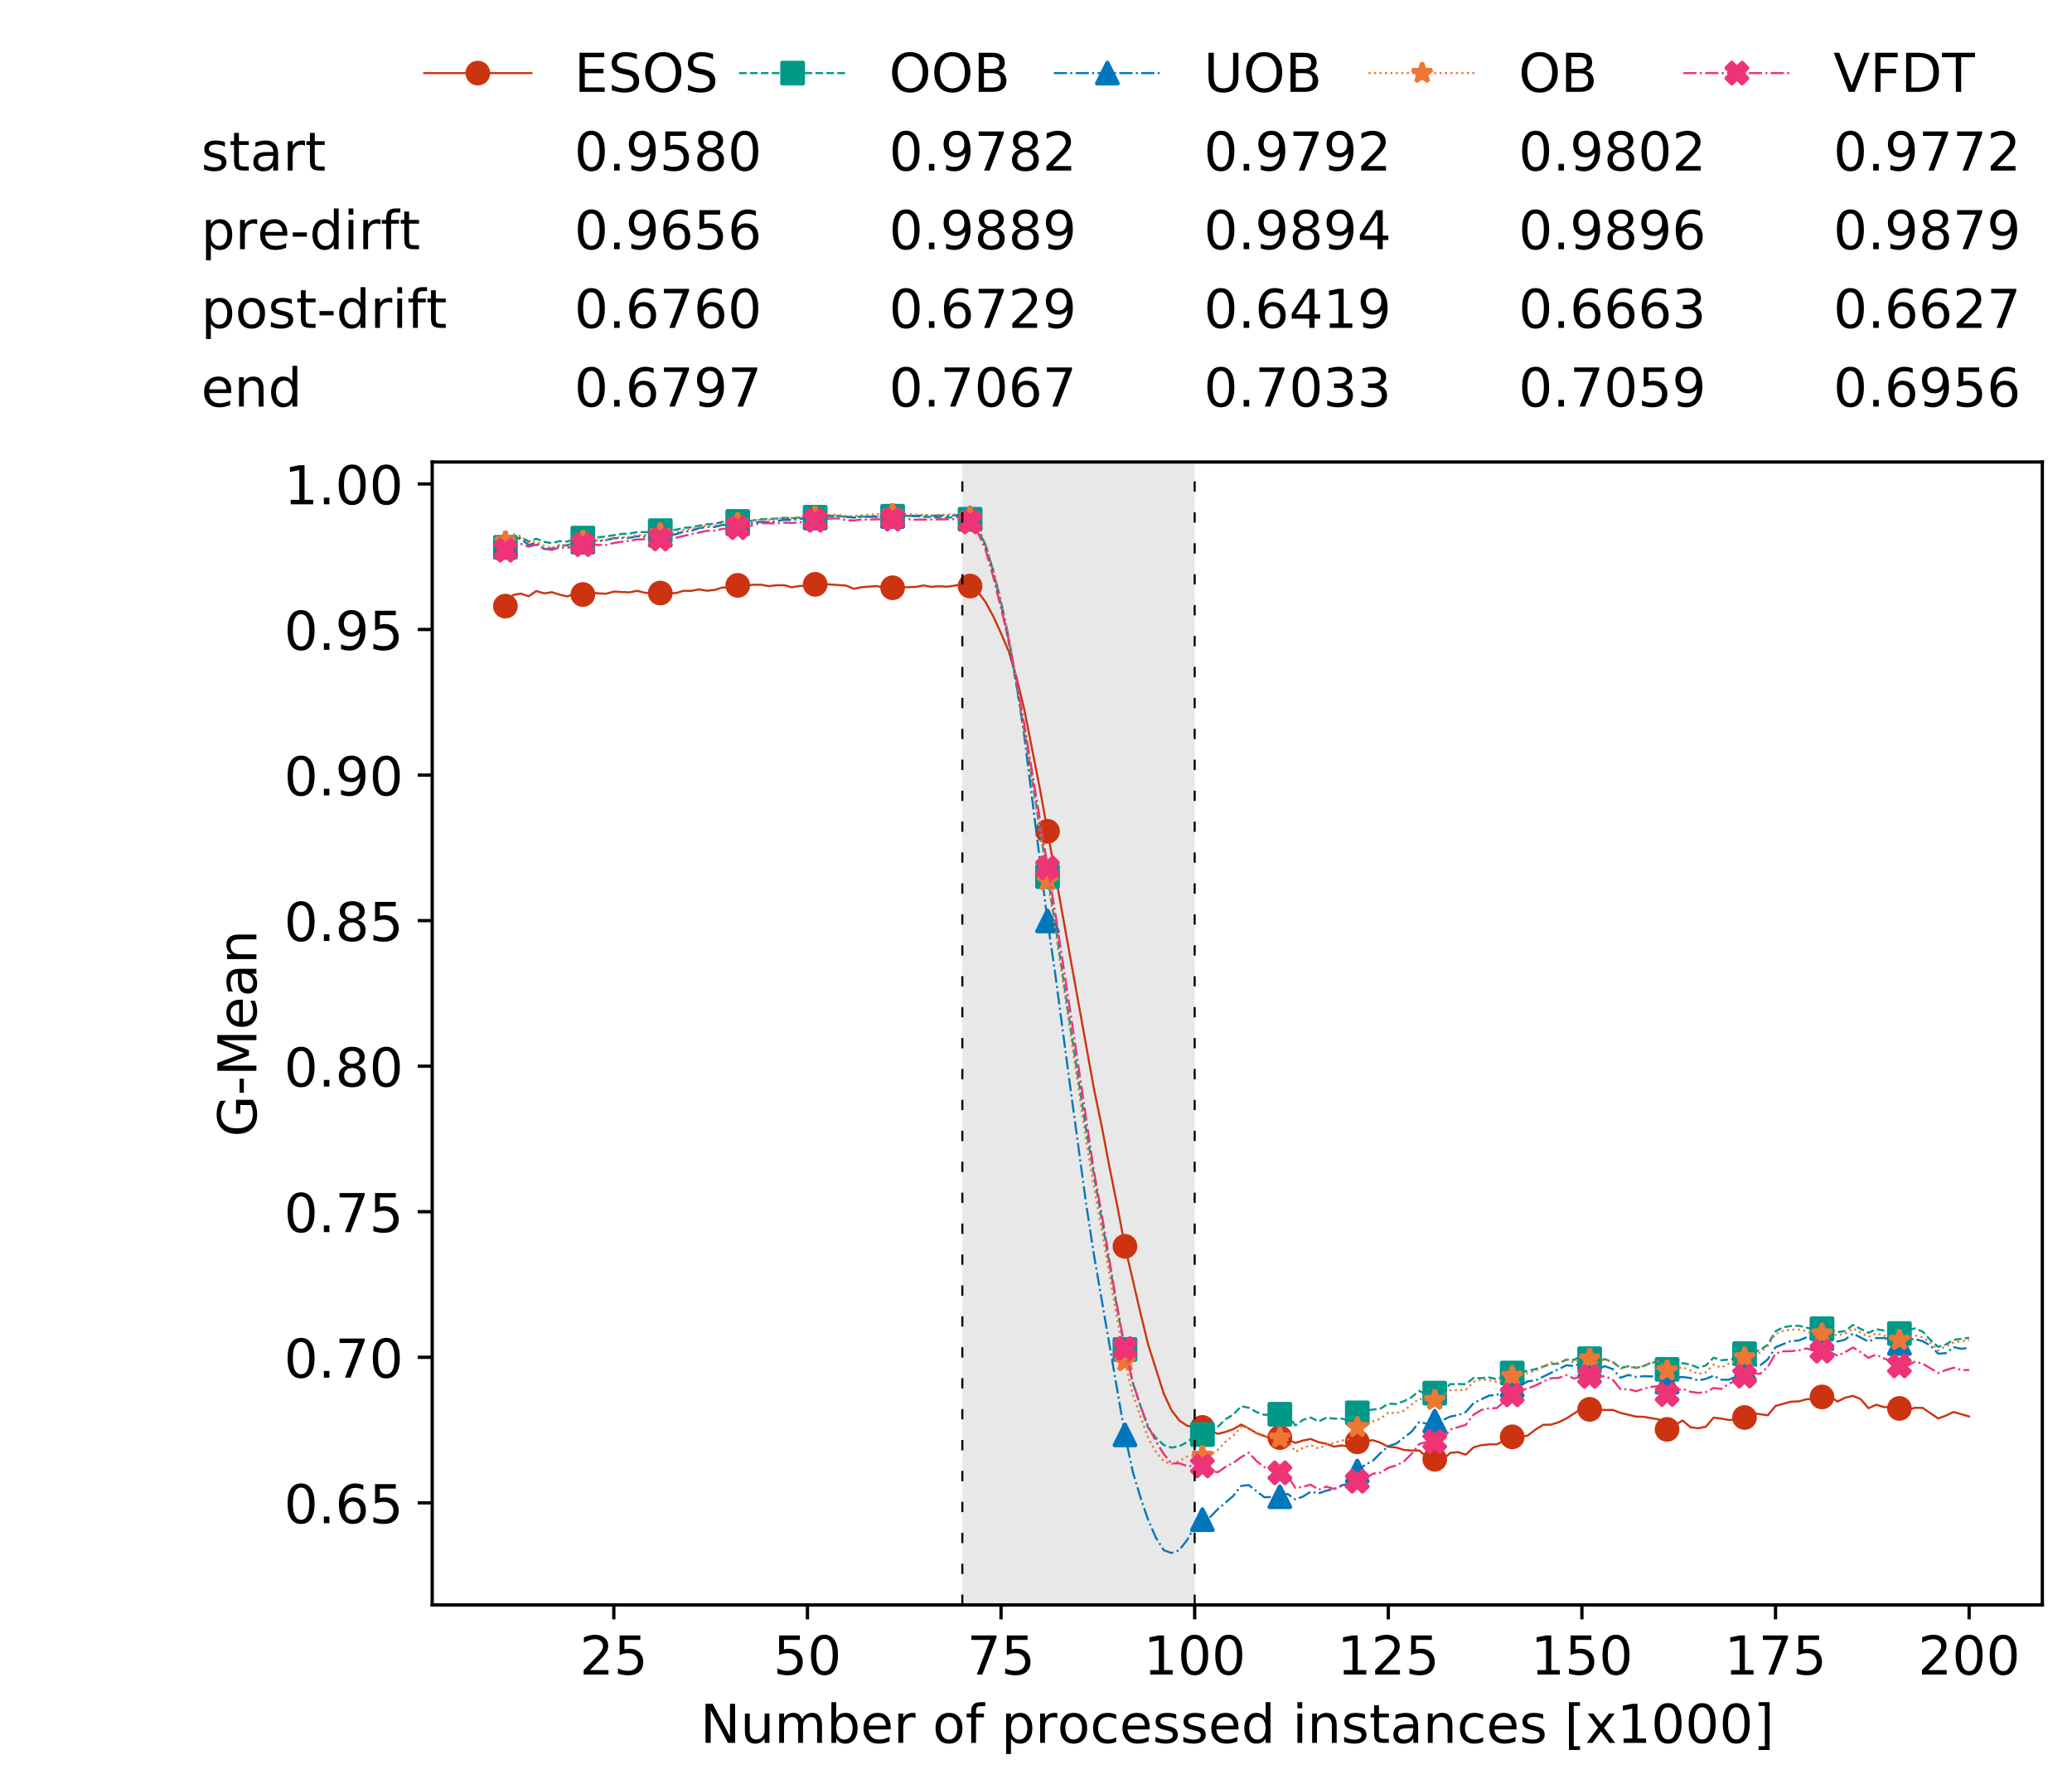 <?xml version="1.0" encoding="utf-8" standalone="no"?>
<!DOCTYPE svg PUBLIC "-//W3C//DTD SVG 1.1//EN"
  "http://www.w3.org/Graphics/SVG/1.1/DTD/svg11.dtd">
<!-- Created with matplotlib (https://matplotlib.org/) -->
<svg height="432.615pt" version="1.1" viewBox="0 0 502.65 432.615" width="502.65pt" xmlns="http://www.w3.org/2000/svg" xmlns:xlink="http://www.w3.org/1999/xlink">
 <defs>
  <style type="text/css">
*{stroke-linecap:butt;stroke-linejoin:round;white-space:pre;}
  </style>
 </defs>
 <g id="figure_1">
  <g id="patch_1">
   <path d="M 0 432.615 
L 502.65 432.615 
L 502.65 0 
L 0 0 
z
" style="fill:#ffffff;"/>
  </g>
  <g id="axes_1">
   <g id="patch_2">
    <path d="M 104.85 389.252 
L 495.45 389.252 
L 495.45 112.052 
L 104.85 112.052 
z
" style="fill:#ffffff;"/>
   </g>
   <g id="patch_3">
    <path clip-path="url(#p9ec7a93061)" d="M 289.817 389.252 
L 289.817 112.052 
L 233.453 112.052 
L 233.453 389.252 
z
" style="fill:#d3d3d3;opacity:0.5;"/>
   </g>
   <g id="matplotlib.axis_1">
    <g id="xtick_1">
     <g id="line2d_1">
      <defs>
       <path d="M 0 0 
L 0 3.5 
" id="mfb32d0e7a9" style="stroke:#000000;stroke-width:0.8;"/>
      </defs>
      <g>
       <use style="stroke:#000000;stroke-width:0.8;" x="148.908" xlink:href="#mfb32d0e7a9" y="389.252"/>
      </g>
     </g>
     <g id="text_1">
      <!-- 25 -->
      <defs>
       <path d="M 19.188 8.297 
L 53.609 8.297 
L 53.609 0 
L 7.328 0 
L 7.328 8.297 
Q 12.938 14.109 22.625 23.891 
Q 32.328 33.688 34.812 36.531 
Q 39.547 41.844 41.422 45.531 
Q 43.312 49.219 43.312 52.781 
Q 43.312 58.594 39.234 62.25 
Q 35.156 65.922 28.609 65.922 
Q 23.969 65.922 18.812 64.312 
Q 13.672 62.703 7.812 59.422 
L 7.812 69.391 
Q 13.766 71.781 18.938 73 
Q 24.125 74.219 28.422 74.219 
Q 39.75 74.219 46.484 68.547 
Q 53.219 62.891 53.219 53.422 
Q 53.219 48.922 51.531 44.891 
Q 49.859 40.875 45.406 35.406 
Q 44.188 33.984 37.641 27.219 
Q 31.109 20.453 19.188 8.297 
z
" id="DejaVuSans-50"/>
       <path d="M 10.797 72.906 
L 49.516 72.906 
L 49.516 64.594 
L 19.828 64.594 
L 19.828 46.734 
Q 21.969 47.469 24.109 47.828 
Q 26.266 48.188 28.422 48.188 
Q 40.625 48.188 47.75 41.5 
Q 54.891 34.812 54.891 23.391 
Q 54.891 11.625 47.562 5.094 
Q 40.234 -1.422 26.906 -1.422 
Q 22.312 -1.422 17.547 -0.641 
Q 12.797 0.141 7.719 1.703 
L 7.719 11.625 
Q 12.109 9.234 16.797 8.062 
Q 21.484 6.891 26.703 6.891 
Q 35.156 6.891 40.078 11.328 
Q 45.016 15.766 45.016 23.391 
Q 45.016 31 40.078 35.438 
Q 35.156 39.891 26.703 39.891 
Q 22.75 39.891 18.812 39.016 
Q 14.891 38.141 10.797 36.281 
z
" id="DejaVuSans-53"/>
      </defs>
      <g transform="translate(140.636 406.13)scale(0.13 -0.13)">
       <use xlink:href="#DejaVuSans-50"/>
       <use x="63.623" xlink:href="#DejaVuSans-53"/>
      </g>
     </g>
    </g>
    <g id="xtick_2">
     <g id="line2d_2">
      <g>
       <use style="stroke:#000000;stroke-width:0.8;" x="195.877" xlink:href="#mfb32d0e7a9" y="389.252"/>
      </g>
     </g>
     <g id="text_2">
      <!-- 50 -->
      <defs>
       <path d="M 31.781 66.406 
Q 24.172 66.406 20.328 58.906 
Q 16.5 51.422 16.5 36.375 
Q 16.5 21.391 20.328 13.891 
Q 24.172 6.391 31.781 6.391 
Q 39.453 6.391 43.281 13.891 
Q 47.125 21.391 47.125 36.375 
Q 47.125 51.422 43.281 58.906 
Q 39.453 66.406 31.781 66.406 
z
M 31.781 74.219 
Q 44.047 74.219 50.516 64.516 
Q 56.984 54.828 56.984 36.375 
Q 56.984 17.969 50.516 8.266 
Q 44.047 -1.422 31.781 -1.422 
Q 19.531 -1.422 13.062 8.266 
Q 6.594 17.969 6.594 36.375 
Q 6.594 54.828 13.062 64.516 
Q 19.531 74.219 31.781 74.219 
z
" id="DejaVuSans-48"/>
      </defs>
      <g transform="translate(187.606 406.13)scale(0.13 -0.13)">
       <use xlink:href="#DejaVuSans-53"/>
       <use x="63.623" xlink:href="#DejaVuSans-48"/>
      </g>
     </g>
    </g>
    <g id="xtick_3">
     <g id="line2d_3">
      <g>
       <use style="stroke:#000000;stroke-width:0.8;" x="242.847" xlink:href="#mfb32d0e7a9" y="389.252"/>
      </g>
     </g>
     <g id="text_3">
      <!-- 75 -->
      <defs>
       <path d="M 8.203 72.906 
L 55.078 72.906 
L 55.078 68.703 
L 28.609 0 
L 18.312 0 
L 43.219 64.594 
L 8.203 64.594 
z
" id="DejaVuSans-55"/>
      </defs>
      <g transform="translate(234.576 406.13)scale(0.13 -0.13)">
       <use xlink:href="#DejaVuSans-55"/>
       <use x="63.623" xlink:href="#DejaVuSans-53"/>
      </g>
     </g>
    </g>
    <g id="xtick_4">
     <g id="line2d_4">
      <g>
       <use style="stroke:#000000;stroke-width:0.8;" x="289.817" xlink:href="#mfb32d0e7a9" y="389.252"/>
      </g>
     </g>
     <g id="text_4">
      <!-- 100 -->
      <defs>
       <path d="M 12.406 8.297 
L 28.516 8.297 
L 28.516 63.922 
L 10.984 60.406 
L 10.984 69.391 
L 28.422 72.906 
L 38.281 72.906 
L 38.281 8.297 
L 54.391 8.297 
L 54.391 0 
L 12.406 0 
z
" id="DejaVuSans-49"/>
      </defs>
      <g transform="translate(277.41 406.13)scale(0.13 -0.13)">
       <use xlink:href="#DejaVuSans-49"/>
       <use x="63.623" xlink:href="#DejaVuSans-48"/>
       <use x="127.246" xlink:href="#DejaVuSans-48"/>
      </g>
     </g>
    </g>
    <g id="xtick_5">
     <g id="line2d_5">
      <g>
       <use style="stroke:#000000;stroke-width:0.8;" x="336.786" xlink:href="#mfb32d0e7a9" y="389.252"/>
      </g>
     </g>
     <g id="text_5">
      <!-- 125 -->
      <g transform="translate(324.379 406.13)scale(0.13 -0.13)">
       <use xlink:href="#DejaVuSans-49"/>
       <use x="63.623" xlink:href="#DejaVuSans-50"/>
       <use x="127.246" xlink:href="#DejaVuSans-53"/>
      </g>
     </g>
    </g>
    <g id="xtick_6">
     <g id="line2d_6">
      <g>
       <use style="stroke:#000000;stroke-width:0.8;" x="383.756" xlink:href="#mfb32d0e7a9" y="389.252"/>
      </g>
     </g>
     <g id="text_6">
      <!-- 150 -->
      <g transform="translate(371.349 406.13)scale(0.13 -0.13)">
       <use xlink:href="#DejaVuSans-49"/>
       <use x="63.623" xlink:href="#DejaVuSans-53"/>
       <use x="127.246" xlink:href="#DejaVuSans-48"/>
      </g>
     </g>
    </g>
    <g id="xtick_7">
     <g id="line2d_7">
      <g>
       <use style="stroke:#000000;stroke-width:0.8;" x="430.726" xlink:href="#mfb32d0e7a9" y="389.252"/>
      </g>
     </g>
     <g id="text_7">
      <!-- 175 -->
      <g transform="translate(418.319 406.13)scale(0.13 -0.13)">
       <use xlink:href="#DejaVuSans-49"/>
       <use x="63.623" xlink:href="#DejaVuSans-55"/>
       <use x="127.246" xlink:href="#DejaVuSans-53"/>
      </g>
     </g>
    </g>
    <g id="xtick_8">
     <g id="line2d_8">
      <g>
       <use style="stroke:#000000;stroke-width:0.8;" x="477.695" xlink:href="#mfb32d0e7a9" y="389.252"/>
      </g>
     </g>
     <g id="text_8">
      <!-- 200 -->
      <g transform="translate(465.289 406.13)scale(0.13 -0.13)">
       <use xlink:href="#DejaVuSans-50"/>
       <use x="63.623" xlink:href="#DejaVuSans-48"/>
       <use x="127.246" xlink:href="#DejaVuSans-48"/>
      </g>
     </g>
    </g>
    <g id="text_9">
     <!-- Number of processed instances [x1000] -->
     <defs>
      <path d="M 9.812 72.906 
L 23.094 72.906 
L 55.422 11.922 
L 55.422 72.906 
L 64.984 72.906 
L 64.984 0 
L 51.703 0 
L 19.391 60.984 
L 19.391 0 
L 9.812 0 
z
" id="DejaVuSans-78"/>
      <path d="M 8.5 21.578 
L 8.5 54.688 
L 17.484 54.688 
L 17.484 21.922 
Q 17.484 14.156 20.5 10.266 
Q 23.531 6.391 29.594 6.391 
Q 36.859 6.391 41.078 11.031 
Q 45.312 15.672 45.312 23.688 
L 45.312 54.688 
L 54.297 54.688 
L 54.297 0 
L 45.312 0 
L 45.312 8.406 
Q 42.047 3.422 37.719 1 
Q 33.406 -1.422 27.688 -1.422 
Q 18.266 -1.422 13.375 4.438 
Q 8.5 10.297 8.5 21.578 
z
M 31.109 56 
z
" id="DejaVuSans-117"/>
      <path d="M 52 44.188 
Q 55.375 50.25 60.062 53.125 
Q 64.75 56 71.094 56 
Q 79.641 56 84.281 50.016 
Q 88.922 44.047 88.922 33.016 
L 88.922 0 
L 79.891 0 
L 79.891 32.719 
Q 79.891 40.578 77.094 44.375 
Q 74.312 48.188 68.609 48.188 
Q 61.625 48.188 57.562 43.547 
Q 53.516 38.922 53.516 30.906 
L 53.516 0 
L 44.484 0 
L 44.484 32.719 
Q 44.484 40.625 41.703 44.406 
Q 38.922 48.188 33.109 48.188 
Q 26.219 48.188 22.156 43.531 
Q 18.109 38.875 18.109 30.906 
L 18.109 0 
L 9.078 0 
L 9.078 54.688 
L 18.109 54.688 
L 18.109 46.188 
Q 21.188 51.219 25.484 53.609 
Q 29.781 56 35.688 56 
Q 41.656 56 45.828 52.969 
Q 50 49.953 52 44.188 
z
" id="DejaVuSans-109"/>
      <path d="M 48.688 27.297 
Q 48.688 37.203 44.609 42.844 
Q 40.531 48.484 33.406 48.484 
Q 26.266 48.484 22.188 42.844 
Q 18.109 37.203 18.109 27.297 
Q 18.109 17.391 22.188 11.75 
Q 26.266 6.109 33.406 6.109 
Q 40.531 6.109 44.609 11.75 
Q 48.688 17.391 48.688 27.297 
z
M 18.109 46.391 
Q 20.953 51.266 25.266 53.625 
Q 29.594 56 35.594 56 
Q 45.562 56 51.781 48.094 
Q 58.016 40.188 58.016 27.297 
Q 58.016 14.406 51.781 6.484 
Q 45.562 -1.422 35.594 -1.422 
Q 29.594 -1.422 25.266 0.953 
Q 20.953 3.328 18.109 8.203 
L 18.109 0 
L 9.078 0 
L 9.078 75.984 
L 18.109 75.984 
z
" id="DejaVuSans-98"/>
      <path d="M 56.203 29.594 
L 56.203 25.203 
L 14.891 25.203 
Q 15.484 15.922 20.484 11.062 
Q 25.484 6.203 34.422 6.203 
Q 39.594 6.203 44.453 7.469 
Q 49.312 8.734 54.109 11.281 
L 54.109 2.781 
Q 49.266 0.734 44.188 -0.344 
Q 39.109 -1.422 33.891 -1.422 
Q 20.797 -1.422 13.156 6.188 
Q 5.516 13.812 5.516 26.812 
Q 5.516 40.234 12.766 48.109 
Q 20.016 56 32.328 56 
Q 43.359 56 49.781 48.891 
Q 56.203 41.797 56.203 29.594 
z
M 47.219 32.234 
Q 47.125 39.594 43.094 43.984 
Q 39.062 48.391 32.422 48.391 
Q 24.906 48.391 20.391 44.141 
Q 15.875 39.891 15.188 32.172 
z
" id="DejaVuSans-101"/>
      <path d="M 41.109 46.297 
Q 39.594 47.172 37.812 47.578 
Q 36.031 48 33.891 48 
Q 26.266 48 22.188 43.047 
Q 18.109 38.094 18.109 28.812 
L 18.109 0 
L 9.078 0 
L 9.078 54.688 
L 18.109 54.688 
L 18.109 46.188 
Q 20.953 51.172 25.484 53.578 
Q 30.031 56 36.531 56 
Q 37.453 56 38.578 55.875 
Q 39.703 55.766 41.062 55.516 
z
" id="DejaVuSans-114"/>
      <path id="DejaVuSans-32"/>
      <path d="M 30.609 48.391 
Q 23.391 48.391 19.188 42.75 
Q 14.984 37.109 14.984 27.297 
Q 14.984 17.484 19.156 11.844 
Q 23.344 6.203 30.609 6.203 
Q 37.797 6.203 41.984 11.859 
Q 46.188 17.531 46.188 27.297 
Q 46.188 37.016 41.984 42.703 
Q 37.797 48.391 30.609 48.391 
z
M 30.609 56 
Q 42.328 56 49.016 48.375 
Q 55.719 40.766 55.719 27.297 
Q 55.719 13.875 49.016 6.219 
Q 42.328 -1.422 30.609 -1.422 
Q 18.844 -1.422 12.172 6.219 
Q 5.516 13.875 5.516 27.297 
Q 5.516 40.766 12.172 48.375 
Q 18.844 56 30.609 56 
z
" id="DejaVuSans-111"/>
      <path d="M 37.109 75.984 
L 37.109 68.5 
L 28.516 68.5 
Q 23.688 68.5 21.797 66.547 
Q 19.922 64.594 19.922 59.516 
L 19.922 54.688 
L 34.719 54.688 
L 34.719 47.703 
L 19.922 47.703 
L 19.922 0 
L 10.891 0 
L 10.891 47.703 
L 2.297 47.703 
L 2.297 54.688 
L 10.891 54.688 
L 10.891 58.5 
Q 10.891 67.625 15.141 71.797 
Q 19.391 75.984 28.609 75.984 
z
" id="DejaVuSans-102"/>
      <path d="M 18.109 8.203 
L 18.109 -20.797 
L 9.078 -20.797 
L 9.078 54.688 
L 18.109 54.688 
L 18.109 46.391 
Q 20.953 51.266 25.266 53.625 
Q 29.594 56 35.594 56 
Q 45.562 56 51.781 48.094 
Q 58.016 40.188 58.016 27.297 
Q 58.016 14.406 51.781 6.484 
Q 45.562 -1.422 35.594 -1.422 
Q 29.594 -1.422 25.266 0.953 
Q 20.953 3.328 18.109 8.203 
z
M 48.688 27.297 
Q 48.688 37.203 44.609 42.844 
Q 40.531 48.484 33.406 48.484 
Q 26.266 48.484 22.188 42.844 
Q 18.109 37.203 18.109 27.297 
Q 18.109 17.391 22.188 11.75 
Q 26.266 6.109 33.406 6.109 
Q 40.531 6.109 44.609 11.75 
Q 48.688 17.391 48.688 27.297 
z
" id="DejaVuSans-112"/>
      <path d="M 48.781 52.594 
L 48.781 44.188 
Q 44.969 46.297 41.141 47.344 
Q 37.312 48.391 33.406 48.391 
Q 24.656 48.391 19.812 42.844 
Q 14.984 37.312 14.984 27.297 
Q 14.984 17.281 19.812 11.734 
Q 24.656 6.203 33.406 6.203 
Q 37.312 6.203 41.141 7.25 
Q 44.969 8.297 48.781 10.406 
L 48.781 2.094 
Q 45.016 0.344 40.984 -0.531 
Q 36.969 -1.422 32.422 -1.422 
Q 20.062 -1.422 12.781 6.344 
Q 5.516 14.109 5.516 27.297 
Q 5.516 40.672 12.859 48.328 
Q 20.219 56 33.016 56 
Q 37.156 56 41.109 55.141 
Q 45.062 54.297 48.781 52.594 
z
" id="DejaVuSans-99"/>
      <path d="M 44.281 53.078 
L 44.281 44.578 
Q 40.484 46.531 36.375 47.5 
Q 32.281 48.484 27.875 48.484 
Q 21.188 48.484 17.844 46.438 
Q 14.5 44.391 14.5 40.281 
Q 14.5 37.156 16.891 35.375 
Q 19.281 33.594 26.516 31.984 
L 29.594 31.297 
Q 39.156 29.25 43.188 25.516 
Q 47.219 21.781 47.219 15.094 
Q 47.219 7.469 41.188 3.016 
Q 35.156 -1.422 24.609 -1.422 
Q 20.219 -1.422 15.453 -0.562 
Q 10.688 0.297 5.422 2 
L 5.422 11.281 
Q 10.406 8.688 15.234 7.391 
Q 20.062 6.109 24.812 6.109 
Q 31.156 6.109 34.562 8.281 
Q 37.984 10.453 37.984 14.406 
Q 37.984 18.062 35.516 20.016 
Q 33.062 21.969 24.703 23.781 
L 21.578 24.516 
Q 13.234 26.266 9.516 29.906 
Q 5.812 33.547 5.812 39.891 
Q 5.812 47.609 11.281 51.797 
Q 16.75 56 26.812 56 
Q 31.781 56 36.172 55.266 
Q 40.578 54.547 44.281 53.078 
z
" id="DejaVuSans-115"/>
      <path d="M 45.406 46.391 
L 45.406 75.984 
L 54.391 75.984 
L 54.391 0 
L 45.406 0 
L 45.406 8.203 
Q 42.578 3.328 38.25 0.953 
Q 33.938 -1.422 27.875 -1.422 
Q 17.969 -1.422 11.734 6.484 
Q 5.516 14.406 5.516 27.297 
Q 5.516 40.188 11.734 48.094 
Q 17.969 56 27.875 56 
Q 33.938 56 38.25 53.625 
Q 42.578 51.266 45.406 46.391 
z
M 14.797 27.297 
Q 14.797 17.391 18.875 11.75 
Q 22.953 6.109 30.078 6.109 
Q 37.203 6.109 41.297 11.75 
Q 45.406 17.391 45.406 27.297 
Q 45.406 37.203 41.297 42.844 
Q 37.203 48.484 30.078 48.484 
Q 22.953 48.484 18.875 42.844 
Q 14.797 37.203 14.797 27.297 
z
" id="DejaVuSans-100"/>
      <path d="M 9.422 54.688 
L 18.406 54.688 
L 18.406 0 
L 9.422 0 
z
M 9.422 75.984 
L 18.406 75.984 
L 18.406 64.594 
L 9.422 64.594 
z
" id="DejaVuSans-105"/>
      <path d="M 54.891 33.016 
L 54.891 0 
L 45.906 0 
L 45.906 32.719 
Q 45.906 40.484 42.875 44.328 
Q 39.844 48.188 33.797 48.188 
Q 26.516 48.188 22.312 43.547 
Q 18.109 38.922 18.109 30.906 
L 18.109 0 
L 9.078 0 
L 9.078 54.688 
L 18.109 54.688 
L 18.109 46.188 
Q 21.344 51.125 25.703 53.562 
Q 30.078 56 35.797 56 
Q 45.219 56 50.047 50.172 
Q 54.891 44.344 54.891 33.016 
z
" id="DejaVuSans-110"/>
      <path d="M 18.312 70.219 
L 18.312 54.688 
L 36.812 54.688 
L 36.812 47.703 
L 18.312 47.703 
L 18.312 18.016 
Q 18.312 11.328 20.141 9.422 
Q 21.969 7.516 27.594 7.516 
L 36.812 7.516 
L 36.812 0 
L 27.594 0 
Q 17.188 0 13.234 3.875 
Q 9.281 7.766 9.281 18.016 
L 9.281 47.703 
L 2.688 47.703 
L 2.688 54.688 
L 9.281 54.688 
L 9.281 70.219 
z
" id="DejaVuSans-116"/>
      <path d="M 34.281 27.484 
Q 23.391 27.484 19.188 25 
Q 14.984 22.516 14.984 16.5 
Q 14.984 11.719 18.141 8.906 
Q 21.297 6.109 26.703 6.109 
Q 34.188 6.109 38.703 11.406 
Q 43.219 16.703 43.219 25.484 
L 43.219 27.484 
z
M 52.203 31.203 
L 52.203 0 
L 43.219 0 
L 43.219 8.297 
Q 40.141 3.328 35.547 0.953 
Q 30.953 -1.422 24.312 -1.422 
Q 15.922 -1.422 10.953 3.297 
Q 6 8.016 6 15.922 
Q 6 25.141 12.172 29.828 
Q 18.359 34.516 30.609 34.516 
L 43.219 34.516 
L 43.219 35.406 
Q 43.219 41.609 39.141 45 
Q 35.062 48.391 27.688 48.391 
Q 23 48.391 18.547 47.266 
Q 14.109 46.141 10.016 43.891 
L 10.016 52.203 
Q 14.938 54.109 19.578 55.047 
Q 24.219 56 28.609 56 
Q 40.484 56 46.344 49.844 
Q 52.203 43.703 52.203 31.203 
z
" id="DejaVuSans-97"/>
      <path d="M 8.594 75.984 
L 29.297 75.984 
L 29.297 69 
L 17.578 69 
L 17.578 -6.203 
L 29.297 -6.203 
L 29.297 -13.188 
L 8.594 -13.188 
z
" id="DejaVuSans-91"/>
      <path d="M 54.891 54.688 
L 35.109 28.078 
L 55.906 0 
L 45.312 0 
L 29.391 21.484 
L 13.484 0 
L 2.875 0 
L 24.125 28.609 
L 4.688 54.688 
L 15.281 54.688 
L 29.781 35.203 
L 44.281 54.688 
z
" id="DejaVuSans-120"/>
      <path d="M 30.422 75.984 
L 30.422 -13.188 
L 9.719 -13.188 
L 9.719 -6.203 
L 21.391 -6.203 
L 21.391 69 
L 9.719 69 
L 9.719 75.984 
z
" id="DejaVuSans-93"/>
     </defs>
     <g transform="translate(169.881 422.711)scale(0.13 -0.13)">
      <use xlink:href="#DejaVuSans-78"/>
      <use x="74.805" xlink:href="#DejaVuSans-117"/>
      <use x="138.184" xlink:href="#DejaVuSans-109"/>
      <use x="235.596" xlink:href="#DejaVuSans-98"/>
      <use x="299.072" xlink:href="#DejaVuSans-101"/>
      <use x="360.596" xlink:href="#DejaVuSans-114"/>
      <use x="401.709" xlink:href="#DejaVuSans-32"/>
      <use x="433.496" xlink:href="#DejaVuSans-111"/>
      <use x="494.678" xlink:href="#DejaVuSans-102"/>
      <use x="529.883" xlink:href="#DejaVuSans-32"/>
      <use x="561.67" xlink:href="#DejaVuSans-112"/>
      <use x="625.146" xlink:href="#DejaVuSans-114"/>
      <use x="666.229" xlink:href="#DejaVuSans-111"/>
      <use x="727.41" xlink:href="#DejaVuSans-99"/>
      <use x="782.391" xlink:href="#DejaVuSans-101"/>
      <use x="843.914" xlink:href="#DejaVuSans-115"/>
      <use x="896.014" xlink:href="#DejaVuSans-115"/>
      <use x="948.113" xlink:href="#DejaVuSans-101"/>
      <use x="1009.637" xlink:href="#DejaVuSans-100"/>
      <use x="1073.113" xlink:href="#DejaVuSans-32"/>
      <use x="1104.9" xlink:href="#DejaVuSans-105"/>
      <use x="1132.684" xlink:href="#DejaVuSans-110"/>
      <use x="1196.062" xlink:href="#DejaVuSans-115"/>
      <use x="1248.162" xlink:href="#DejaVuSans-116"/>
      <use x="1287.371" xlink:href="#DejaVuSans-97"/>
      <use x="1348.65" xlink:href="#DejaVuSans-110"/>
      <use x="1412.029" xlink:href="#DejaVuSans-99"/>
      <use x="1467.01" xlink:href="#DejaVuSans-101"/>
      <use x="1528.533" xlink:href="#DejaVuSans-115"/>
      <use x="1580.633" xlink:href="#DejaVuSans-32"/>
      <use x="1612.42" xlink:href="#DejaVuSans-91"/>
      <use x="1651.434" xlink:href="#DejaVuSans-120"/>
      <use x="1710.613" xlink:href="#DejaVuSans-49"/>
      <use x="1774.236" xlink:href="#DejaVuSans-48"/>
      <use x="1837.859" xlink:href="#DejaVuSans-48"/>
      <use x="1901.482" xlink:href="#DejaVuSans-48"/>
      <use x="1965.105" xlink:href="#DejaVuSans-93"/>
     </g>
    </g>
   </g>
   <g id="matplotlib.axis_2">
    <g id="ytick_1">
     <g id="line2d_9">
      <defs>
       <path d="M 0 0 
L -3.5 0 
" id="mb9e9bc5640" style="stroke:#000000;stroke-width:0.8;"/>
      </defs>
      <g>
       <use style="stroke:#000000;stroke-width:0.8;" x="104.85" xlink:href="#mb9e9bc5640" y="364.49"/>
      </g>
     </g>
     <g id="text_10">
      <!-- 0.65 -->
      <defs>
       <path d="M 10.688 12.406 
L 21 12.406 
L 21 0 
L 10.688 0 
z
" id="DejaVuSans-46"/>
       <path d="M 33.016 40.375 
Q 26.375 40.375 22.484 35.828 
Q 18.609 31.297 18.609 23.391 
Q 18.609 15.531 22.484 10.953 
Q 26.375 6.391 33.016 6.391 
Q 39.656 6.391 43.531 10.953 
Q 47.406 15.531 47.406 23.391 
Q 47.406 31.297 43.531 35.828 
Q 39.656 40.375 33.016 40.375 
z
M 52.594 71.297 
L 52.594 62.312 
Q 48.875 64.062 45.094 64.984 
Q 41.312 65.922 37.594 65.922 
Q 27.828 65.922 22.672 59.328 
Q 17.531 52.734 16.797 39.406 
Q 19.672 43.656 24.016 45.922 
Q 28.375 48.188 33.594 48.188 
Q 44.578 48.188 50.953 41.516 
Q 57.328 34.859 57.328 23.391 
Q 57.328 12.156 50.688 5.359 
Q 44.047 -1.422 33.016 -1.422 
Q 20.359 -1.422 13.672 8.266 
Q 6.984 17.969 6.984 36.375 
Q 6.984 53.656 15.188 63.938 
Q 23.391 74.219 37.203 74.219 
Q 40.922 74.219 44.703 73.484 
Q 48.484 72.75 52.594 71.297 
z
" id="DejaVuSans-54"/>
      </defs>
      <g transform="translate(68.905 369.429)scale(0.13 -0.13)">
       <use xlink:href="#DejaVuSans-48"/>
       <use x="63.623" xlink:href="#DejaVuSans-46"/>
       <use x="95.41" xlink:href="#DejaVuSans-54"/>
       <use x="159.033" xlink:href="#DejaVuSans-53"/>
      </g>
     </g>
    </g>
    <g id="ytick_2">
     <g id="line2d_10">
      <g>
       <use style="stroke:#000000;stroke-width:0.8;" x="104.85" xlink:href="#mb9e9bc5640" y="329.188"/>
      </g>
     </g>
     <g id="text_11">
      <!-- 0.70 -->
      <g transform="translate(68.905 334.126)scale(0.13 -0.13)">
       <use xlink:href="#DejaVuSans-48"/>
       <use x="63.623" xlink:href="#DejaVuSans-46"/>
       <use x="95.41" xlink:href="#DejaVuSans-55"/>
       <use x="159.033" xlink:href="#DejaVuSans-48"/>
      </g>
     </g>
    </g>
    <g id="ytick_3">
     <g id="line2d_11">
      <g>
       <use style="stroke:#000000;stroke-width:0.8;" x="104.85" xlink:href="#mb9e9bc5640" y="293.885"/>
      </g>
     </g>
     <g id="text_12">
      <!-- 0.75 -->
      <g transform="translate(68.905 298.824)scale(0.13 -0.13)">
       <use xlink:href="#DejaVuSans-48"/>
       <use x="63.623" xlink:href="#DejaVuSans-46"/>
       <use x="95.41" xlink:href="#DejaVuSans-55"/>
       <use x="159.033" xlink:href="#DejaVuSans-53"/>
      </g>
     </g>
    </g>
    <g id="ytick_4">
     <g id="line2d_12">
      <g>
       <use style="stroke:#000000;stroke-width:0.8;" x="104.85" xlink:href="#mb9e9bc5640" y="258.582"/>
      </g>
     </g>
     <g id="text_13">
      <!-- 0.80 -->
      <defs>
       <path d="M 31.781 34.625 
Q 24.75 34.625 20.719 30.859 
Q 16.703 27.094 16.703 20.516 
Q 16.703 13.922 20.719 10.156 
Q 24.75 6.391 31.781 6.391 
Q 38.812 6.391 42.859 10.172 
Q 46.922 13.969 46.922 20.516 
Q 46.922 27.094 42.891 30.859 
Q 38.875 34.625 31.781 34.625 
z
M 21.922 38.812 
Q 15.578 40.375 12.031 44.719 
Q 8.5 49.078 8.5 55.328 
Q 8.5 64.062 14.719 69.141 
Q 20.953 74.219 31.781 74.219 
Q 42.672 74.219 48.875 69.141 
Q 55.078 64.062 55.078 55.328 
Q 55.078 49.078 51.531 44.719 
Q 48 40.375 41.703 38.812 
Q 48.828 37.156 52.797 32.312 
Q 56.781 27.484 56.781 20.516 
Q 56.781 9.906 50.312 4.234 
Q 43.844 -1.422 31.781 -1.422 
Q 19.734 -1.422 13.25 4.234 
Q 6.781 9.906 6.781 20.516 
Q 6.781 27.484 10.781 32.312 
Q 14.797 37.156 21.922 38.812 
z
M 18.312 54.391 
Q 18.312 48.734 21.844 45.562 
Q 25.391 42.391 31.781 42.391 
Q 38.141 42.391 41.719 45.562 
Q 45.312 48.734 45.312 54.391 
Q 45.312 60.062 41.719 63.234 
Q 38.141 66.406 31.781 66.406 
Q 25.391 66.406 21.844 63.234 
Q 18.312 60.062 18.312 54.391 
z
" id="DejaVuSans-56"/>
      </defs>
      <g transform="translate(68.905 263.521)scale(0.13 -0.13)">
       <use xlink:href="#DejaVuSans-48"/>
       <use x="63.623" xlink:href="#DejaVuSans-46"/>
       <use x="95.41" xlink:href="#DejaVuSans-56"/>
       <use x="159.033" xlink:href="#DejaVuSans-48"/>
      </g>
     </g>
    </g>
    <g id="ytick_5">
     <g id="line2d_13">
      <g>
       <use style="stroke:#000000;stroke-width:0.8;" x="104.85" xlink:href="#mb9e9bc5640" y="223.279"/>
      </g>
     </g>
     <g id="text_14">
      <!-- 0.85 -->
      <g transform="translate(68.905 228.218)scale(0.13 -0.13)">
       <use xlink:href="#DejaVuSans-48"/>
       <use x="63.623" xlink:href="#DejaVuSans-46"/>
       <use x="95.41" xlink:href="#DejaVuSans-56"/>
       <use x="159.033" xlink:href="#DejaVuSans-53"/>
      </g>
     </g>
    </g>
    <g id="ytick_6">
     <g id="line2d_14">
      <g>
       <use style="stroke:#000000;stroke-width:0.8;" x="104.85" xlink:href="#mb9e9bc5640" y="187.976"/>
      </g>
     </g>
     <g id="text_15">
      <!-- 0.90 -->
      <defs>
       <path d="M 10.984 1.516 
L 10.984 10.5 
Q 14.703 8.734 18.5 7.812 
Q 22.312 6.891 25.984 6.891 
Q 35.75 6.891 40.891 13.453 
Q 46.047 20.016 46.781 33.406 
Q 43.953 29.203 39.594 26.953 
Q 35.25 24.703 29.984 24.703 
Q 19.047 24.703 12.672 31.312 
Q 6.297 37.938 6.297 49.422 
Q 6.297 60.641 12.938 67.422 
Q 19.578 74.219 30.609 74.219 
Q 43.266 74.219 49.922 64.516 
Q 56.594 54.828 56.594 36.375 
Q 56.594 19.141 48.406 8.859 
Q 40.234 -1.422 26.422 -1.422 
Q 22.703 -1.422 18.891 -0.688 
Q 15.094 0.047 10.984 1.516 
z
M 30.609 32.422 
Q 37.25 32.422 41.125 36.953 
Q 45.016 41.5 45.016 49.422 
Q 45.016 57.281 41.125 61.844 
Q 37.25 66.406 30.609 66.406 
Q 23.969 66.406 20.094 61.844 
Q 16.219 57.281 16.219 49.422 
Q 16.219 41.5 20.094 36.953 
Q 23.969 32.422 30.609 32.422 
z
" id="DejaVuSans-57"/>
      </defs>
      <g transform="translate(68.905 192.915)scale(0.13 -0.13)">
       <use xlink:href="#DejaVuSans-48"/>
       <use x="63.623" xlink:href="#DejaVuSans-46"/>
       <use x="95.41" xlink:href="#DejaVuSans-57"/>
       <use x="159.033" xlink:href="#DejaVuSans-48"/>
      </g>
     </g>
    </g>
    <g id="ytick_7">
     <g id="line2d_15">
      <g>
       <use style="stroke:#000000;stroke-width:0.8;" x="104.85" xlink:href="#mb9e9bc5640" y="152.673"/>
      </g>
     </g>
     <g id="text_16">
      <!-- 0.95 -->
      <g transform="translate(68.905 157.612)scale(0.13 -0.13)">
       <use xlink:href="#DejaVuSans-48"/>
       <use x="63.623" xlink:href="#DejaVuSans-46"/>
       <use x="95.41" xlink:href="#DejaVuSans-57"/>
       <use x="159.033" xlink:href="#DejaVuSans-53"/>
      </g>
     </g>
    </g>
    <g id="ytick_8">
     <g id="line2d_16">
      <g>
       <use style="stroke:#000000;stroke-width:0.8;" x="104.85" xlink:href="#mb9e9bc5640" y="117.37"/>
      </g>
     </g>
     <g id="text_17">
      <!-- 1.00 -->
      <g transform="translate(68.905 122.309)scale(0.13 -0.13)">
       <use xlink:href="#DejaVuSans-49"/>
       <use x="63.623" xlink:href="#DejaVuSans-46"/>
       <use x="95.41" xlink:href="#DejaVuSans-48"/>
       <use x="159.033" xlink:href="#DejaVuSans-48"/>
      </g>
     </g>
    </g>
    <g id="text_18">
     <!-- G-Mean -->
     <defs>
      <path d="M 59.516 10.406 
L 59.516 29.984 
L 43.406 29.984 
L 43.406 38.094 
L 69.281 38.094 
L 69.281 6.781 
Q 63.578 2.734 56.688 0.656 
Q 49.812 -1.422 42 -1.422 
Q 24.906 -1.422 15.25 8.562 
Q 5.609 18.562 5.609 36.375 
Q 5.609 54.25 15.25 64.234 
Q 24.906 74.219 42 74.219 
Q 49.125 74.219 55.547 72.453 
Q 61.969 70.703 67.391 67.281 
L 67.391 56.781 
Q 61.922 61.422 55.766 63.766 
Q 49.609 66.109 42.828 66.109 
Q 29.438 66.109 22.719 58.641 
Q 16.016 51.172 16.016 36.375 
Q 16.016 21.625 22.719 14.156 
Q 29.438 6.688 42.828 6.688 
Q 48.047 6.688 52.141 7.594 
Q 56.25 8.5 59.516 10.406 
z
" id="DejaVuSans-71"/>
      <path d="M 4.891 31.391 
L 31.203 31.391 
L 31.203 23.391 
L 4.891 23.391 
z
" id="DejaVuSans-45"/>
      <path d="M 9.812 72.906 
L 24.516 72.906 
L 43.109 23.297 
L 61.812 72.906 
L 76.516 72.906 
L 76.516 0 
L 66.891 0 
L 66.891 64.016 
L 48.094 14.016 
L 38.188 14.016 
L 19.391 64.016 
L 19.391 0 
L 9.812 0 
z
" id="DejaVuSans-77"/>
     </defs>
     <g transform="translate(62.201 275.744)rotate(-90)scale(0.13 -0.13)">
      <use xlink:href="#DejaVuSans-71"/>
      <use x="77.49" xlink:href="#DejaVuSans-45"/>
      <use x="113.574" xlink:href="#DejaVuSans-77"/>
      <use x="199.854" xlink:href="#DejaVuSans-101"/>
      <use x="261.377" xlink:href="#DejaVuSans-97"/>
      <use x="322.656" xlink:href="#DejaVuSans-110"/>
     </g>
    </g>
   </g>
   <g id="line2d_17"/>
   <g id="line2d_18"/>
   <g id="line2d_19"/>
   <g id="line2d_20"/>
   <g id="line2d_21"/>
   <g id="line2d_22">
    <path clip-path="url(#p9ec7a93061)" d="M 122.605 147.008 
L 124.483 144.3 
L 126.362 143.967 
L 128.241 144.615 
L 130.12 143.339 
L 131.998 143.919 
L 133.877 143.623 
L 135.756 144.228 
L 137.635 144.651 
L 139.514 143.978 
L 141.392 144.189 
L 143.271 143.683 
L 145.15 143.907 
L 147.029 143.998 
L 148.908 143.478 
L 152.665 143.669 
L 154.544 143.29 
L 156.423 143.761 
L 158.302 143.886 
L 162.059 143.874 
L 163.938 143.857 
L 165.817 143.291 
L 167.695 143.309 
L 169.574 142.944 
L 171.453 143.274 
L 173.332 143.093 
L 175.211 142.49 
L 177.089 142.493 
L 178.968 141.972 
L 180.847 142.042 
L 182.726 141.826 
L 184.605 141.809 
L 186.483 142.165 
L 188.362 141.94 
L 190.241 141.941 
L 192.12 142.439 
L 193.998 142.11 
L 195.877 142.068 
L 197.756 141.723 
L 199.635 141.632 
L 203.392 141.889 
L 205.271 142.035 
L 207.15 142.808 
L 209.029 142.402 
L 212.786 142.14 
L 214.665 142.604 
L 222.18 142.339 
L 224.059 141.987 
L 225.938 142.331 
L 227.817 142.176 
L 229.695 142.302 
L 231.574 142.045 
L 233.453 141.655 
L 235.332 142.143 
L 237.211 143.524 
L 239.089 146.008 
L 240.968 149.504 
L 242.847 153.611 
L 244.726 157.996 
L 246.605 164.323 
L 248.483 172.078 
L 252.241 191.133 
L 265.392 264.147 
L 267.271 273.158 
L 269.15 283.091 
L 271.029 292.401 
L 272.908 302.287 
L 276.665 318.45 
L 278.544 326.131 
L 282.302 337.96 
L 284.18 342.01 
L 286.059 344.487 
L 287.938 345.766 
L 289.817 346.166 
L 291.695 346.201 
L 295.453 347.754 
L 297.332 347.286 
L 299.211 346.615 
L 301.089 345.505 
L 302.968 346.49 
L 304.847 347.61 
L 308.605 348.932 
L 310.483 348.66 
L 312.362 349.147 
L 314.241 349.951 
L 316.12 349.362 
L 317.998 349.009 
L 319.877 349.79 
L 321.756 350.148 
L 323.635 350.855 
L 325.514 350.563 
L 327.392 350.891 
L 329.271 349.697 
L 331.15 349.569 
L 333.029 349.293 
L 334.908 349.917 
L 336.786 350.904 
L 338.665 351.055 
L 340.544 351.652 
L 342.423 351.791 
L 344.302 351.803 
L 346.18 353.411 
L 348.059 353.923 
L 349.938 354.1 
L 351.817 352.367 
L 353.695 352.191 
L 355.574 352.813 
L 357.453 351.036 
L 359.332 350.514 
L 361.211 350.31 
L 363.089 350.302 
L 366.847 348.482 
L 368.726 348.568 
L 370.605 348.182 
L 372.483 346.73 
L 374.362 345.562 
L 376.241 345.533 
L 378.12 344.943 
L 379.998 344.028 
L 383.756 341.594 
L 385.635 341.822 
L 389.392 341.954 
L 391.271 341.961 
L 393.15 342.684 
L 396.908 343.568 
L 398.786 343.638 
L 402.544 344.286 
L 404.423 346.674 
L 406.302 345.67 
L 408.18 344.504 
L 410.059 346.144 
L 411.938 346.401 
L 413.817 346.041 
L 415.695 343.825 
L 417.574 344.044 
L 419.453 344.399 
L 421.332 344.303 
L 423.211 343.789 
L 425.089 342.731 
L 428.847 343.257 
L 430.726 340.989 
L 434.483 339.947 
L 436.362 339.885 
L 438.241 339.375 
L 440.12 339.301 
L 441.998 338.807 
L 443.877 338.608 
L 445.756 339.921 
L 447.635 338.98 
L 449.514 338.546 
L 451.392 339.341 
L 453.271 341.548 
L 455.15 340.697 
L 457.029 341.27 
L 458.908 341.297 
L 462.665 341.927 
L 464.544 341.438 
L 466.423 341.462 
L 470.18 344.03 
L 472.059 343.34 
L 473.938 342.444 
L 477.695 343.545 
L 477.695 343.545 
" style="fill:none;stroke:#cc3311;stroke-linecap:square;stroke-width:0.5;"/>
    <defs>
     <path d="M 0 2.5 
C 0.663 2.5 1.299 2.237 1.768 1.768 
C 2.237 1.299 2.5 0.663 2.5 0 
C 2.5 -0.663 2.237 -1.299 1.768 -1.768 
C 1.299 -2.237 0.663 -2.5 0 -2.5 
C -0.663 -2.5 -1.299 -2.237 -1.768 -1.768 
C -2.237 -1.299 -2.5 -0.663 -2.5 0 
C -2.5 0.663 -2.237 1.299 -1.768 1.768 
C -1.299 2.237 -0.663 2.5 0 2.5 
z
" id="mee13203938" style="stroke:#cc3311;"/>
    </defs>
    <g clip-path="url(#p9ec7a93061)">
     <use style="fill:#cc3311;stroke:#cc3311;" x="122.605" xlink:href="#mee13203938" y="147.008"/>
     <use style="fill:#cc3311;stroke:#cc3311;" x="141.392" xlink:href="#mee13203938" y="144.189"/>
     <use style="fill:#cc3311;stroke:#cc3311;" x="160.18" xlink:href="#mee13203938" y="143.831"/>
     <use style="fill:#cc3311;stroke:#cc3311;" x="178.968" xlink:href="#mee13203938" y="141.972"/>
     <use style="fill:#cc3311;stroke:#cc3311;" x="197.756" xlink:href="#mee13203938" y="141.723"/>
     <use style="fill:#cc3311;stroke:#cc3311;" x="216.544" xlink:href="#mee13203938" y="142.556"/>
     <use style="fill:#cc3311;stroke:#cc3311;" x="235.332" xlink:href="#mee13203938" y="142.143"/>
     <use style="fill:#cc3311;stroke:#cc3311;" x="254.12" xlink:href="#mee13203938" y="201.621"/>
     <use style="fill:#cc3311;stroke:#cc3311;" x="272.908" xlink:href="#mee13203938" y="302.287"/>
     <use style="fill:#cc3311;stroke:#cc3311;" x="291.695" xlink:href="#mee13203938" y="346.201"/>
     <use style="fill:#cc3311;stroke:#cc3311;" x="310.483" xlink:href="#mee13203938" y="348.66"/>
     <use style="fill:#cc3311;stroke:#cc3311;" x="329.271" xlink:href="#mee13203938" y="349.697"/>
     <use style="fill:#cc3311;stroke:#cc3311;" x="348.059" xlink:href="#mee13203938" y="353.923"/>
     <use style="fill:#cc3311;stroke:#cc3311;" x="366.847" xlink:href="#mee13203938" y="348.482"/>
     <use style="fill:#cc3311;stroke:#cc3311;" x="385.635" xlink:href="#mee13203938" y="341.822"/>
     <use style="fill:#cc3311;stroke:#cc3311;" x="404.423" xlink:href="#mee13203938" y="346.674"/>
     <use style="fill:#cc3311;stroke:#cc3311;" x="423.211" xlink:href="#mee13203938" y="343.789"/>
     <use style="fill:#cc3311;stroke:#cc3311;" x="441.998" xlink:href="#mee13203938" y="338.807"/>
     <use style="fill:#cc3311;stroke:#cc3311;" x="460.786" xlink:href="#mee13203938" y="341.591"/>
    </g>
   </g>
   <g id="line2d_23"/>
   <g id="line2d_24"/>
   <g id="line2d_25"/>
   <g id="line2d_26"/>
   <g id="line2d_27">
    <path clip-path="url(#p9ec7a93061)" d="M 122.605 132.749 
L 124.483 131.267 
L 126.362 130.254 
L 128.241 131.327 
L 130.12 130.669 
L 131.998 131.404 
L 133.877 131.737 
L 135.756 131.238 
L 137.635 131.34 
L 139.514 130.763 
L 143.271 130.18 
L 145.15 130.317 
L 147.029 130.107 
L 150.786 129.498 
L 152.665 129.419 
L 154.544 129.065 
L 158.302 129.045 
L 160.18 128.698 
L 162.059 128.513 
L 163.938 128.497 
L 165.817 128.018 
L 167.695 127.879 
L 171.453 127.144 
L 173.332 127.043 
L 175.211 126.586 
L 180.847 126.479 
L 184.605 125.949 
L 188.362 125.775 
L 190.241 125.587 
L 192.12 125.692 
L 195.877 125.35 
L 197.756 125.448 
L 201.514 125.054 
L 203.392 125.134 
L 205.271 125.387 
L 207.15 125.472 
L 209.029 125.267 
L 210.908 125.299 
L 212.786 125.201 
L 214.665 125.367 
L 216.544 125.209 
L 218.423 125.284 
L 220.302 125.071 
L 227.817 125.553 
L 229.695 125.542 
L 233.453 125.233 
L 235.332 125.943 
L 237.211 128.334 
L 239.089 132.256 
L 240.968 138.669 
L 242.847 146.745 
L 244.726 155.848 
L 248.483 177.097 
L 255.998 224.212 
L 259.756 249.62 
L 263.514 274.197 
L 271.029 317.438 
L 272.908 327.291 
L 274.786 335.29 
L 276.665 341.028 
L 278.544 346.3 
L 280.423 348.749 
L 282.302 350.446 
L 284.18 351.102 
L 286.059 350.763 
L 287.938 349.806 
L 289.817 348.314 
L 291.695 347.925 
L 293.574 347.693 
L 295.453 346.044 
L 297.332 344.19 
L 299.211 343.07 
L 301.089 341.068 
L 302.968 341.425 
L 304.847 342.485 
L 306.726 343.148 
L 308.605 343.01 
L 310.483 343.006 
L 312.362 343.208 
L 314.241 345.717 
L 316.12 344.346 
L 317.998 343.807 
L 319.877 344.754 
L 321.756 343.846 
L 323.635 344.062 
L 325.514 344.042 
L 327.392 344.655 
L 329.271 342.667 
L 331.15 342.123 
L 334.908 341.621 
L 336.786 340.434 
L 338.665 340.519 
L 340.544 339.852 
L 342.423 338.878 
L 344.302 337.334 
L 346.18 338.279 
L 349.938 337.456 
L 351.817 335.702 
L 353.695 335.658 
L 355.574 335.728 
L 357.453 334.209 
L 359.332 334.237 
L 361.211 334.068 
L 363.089 334.516 
L 364.968 333.833 
L 366.847 333.011 
L 370.605 332.49 
L 372.483 332.063 
L 376.241 330.81 
L 378.12 330.75 
L 379.998 329.71 
L 381.877 329.83 
L 383.756 328.642 
L 385.635 329.538 
L 387.514 329.856 
L 389.392 329.666 
L 391.271 330.377 
L 393.15 331.78 
L 395.029 331.362 
L 396.908 331.744 
L 398.786 331.292 
L 400.665 330.432 
L 402.544 330.177 
L 404.423 332.116 
L 406.302 331.288 
L 408.18 330.617 
L 410.059 330.927 
L 411.938 331.716 
L 413.817 331.183 
L 415.695 329.289 
L 417.574 329.894 
L 419.453 329.76 
L 421.332 329.45 
L 423.211 328.314 
L 425.089 327.84 
L 426.968 327.498 
L 428.847 326.118 
L 430.726 322.863 
L 432.605 321.904 
L 434.483 321.592 
L 436.362 321.541 
L 440.12 322.429 
L 441.998 322.253 
L 443.877 322.433 
L 445.756 323.097 
L 447.635 322.802 
L 449.514 321.339 
L 453.271 323.256 
L 455.15 322.379 
L 457.029 322.695 
L 458.908 322.655 
L 460.786 323.434 
L 462.665 322.598 
L 464.544 322.181 
L 466.423 322.959 
L 468.302 324.998 
L 470.18 326.661 
L 472.059 326.08 
L 473.938 324.959 
L 477.695 324.452 
L 477.695 324.452 
" style="fill:none;stroke:#009988;stroke-dasharray:1.85,0.8;stroke-dashoffset:0;stroke-width:0.5;"/>
    <defs>
     <path d="M -2.5 2.5 
L 2.5 2.5 
L 2.5 -2.5 
L -2.5 -2.5 
z
" id="m67e809aafa" style="stroke:#009988;stroke-linejoin:miter;"/>
    </defs>
    <g clip-path="url(#p9ec7a93061)">
     <use style="fill:#009988;stroke:#009988;stroke-linejoin:miter;" x="122.605" xlink:href="#m67e809aafa" y="132.749"/>
     <use style="fill:#009988;stroke:#009988;stroke-linejoin:miter;" x="141.392" xlink:href="#m67e809aafa" y="130.509"/>
     <use style="fill:#009988;stroke:#009988;stroke-linejoin:miter;" x="160.18" xlink:href="#m67e809aafa" y="128.698"/>
     <use style="fill:#009988;stroke:#009988;stroke-linejoin:miter;" x="178.968" xlink:href="#m67e809aafa" y="126.471"/>
     <use style="fill:#009988;stroke:#009988;stroke-linejoin:miter;" x="197.756" xlink:href="#m67e809aafa" y="125.448"/>
     <use style="fill:#009988;stroke:#009988;stroke-linejoin:miter;" x="216.544" xlink:href="#m67e809aafa" y="125.209"/>
     <use style="fill:#009988;stroke:#009988;stroke-linejoin:miter;" x="235.332" xlink:href="#m67e809aafa" y="125.943"/>
     <use style="fill:#009988;stroke:#009988;stroke-linejoin:miter;" x="254.12" xlink:href="#m67e809aafa" y="212.6"/>
     <use style="fill:#009988;stroke:#009988;stroke-linejoin:miter;" x="272.908" xlink:href="#m67e809aafa" y="327.291"/>
     <use style="fill:#009988;stroke:#009988;stroke-linejoin:miter;" x="291.695" xlink:href="#m67e809aafa" y="347.925"/>
     <use style="fill:#009988;stroke:#009988;stroke-linejoin:miter;" x="310.483" xlink:href="#m67e809aafa" y="343.006"/>
     <use style="fill:#009988;stroke:#009988;stroke-linejoin:miter;" x="329.271" xlink:href="#m67e809aafa" y="342.667"/>
     <use style="fill:#009988;stroke:#009988;stroke-linejoin:miter;" x="348.059" xlink:href="#m67e809aafa" y="337.891"/>
     <use style="fill:#009988;stroke:#009988;stroke-linejoin:miter;" x="366.847" xlink:href="#m67e809aafa" y="333.011"/>
     <use style="fill:#009988;stroke:#009988;stroke-linejoin:miter;" x="385.635" xlink:href="#m67e809aafa" y="329.538"/>
     <use style="fill:#009988;stroke:#009988;stroke-linejoin:miter;" x="404.423" xlink:href="#m67e809aafa" y="332.116"/>
     <use style="fill:#009988;stroke:#009988;stroke-linejoin:miter;" x="423.211" xlink:href="#m67e809aafa" y="328.314"/>
     <use style="fill:#009988;stroke:#009988;stroke-linejoin:miter;" x="441.998" xlink:href="#m67e809aafa" y="322.253"/>
     <use style="fill:#009988;stroke:#009988;stroke-linejoin:miter;" x="460.786" xlink:href="#m67e809aafa" y="323.434"/>
    </g>
   </g>
   <g id="line2d_28"/>
   <g id="line2d_29"/>
   <g id="line2d_30"/>
   <g id="line2d_31"/>
   <g id="line2d_32">
    <path clip-path="url(#p9ec7a93061)" d="M 122.605 132.033 
L 124.483 130.186 
L 126.362 130.651 
L 128.241 132.183 
L 130.12 131.632 
L 131.998 133.151 
L 133.877 133.029 
L 135.756 132.358 
L 137.635 132.257 
L 139.514 131.588 
L 141.392 131.465 
L 143.271 131.056 
L 145.15 131.235 
L 147.029 131.013 
L 148.908 130.536 
L 152.665 130.468 
L 154.544 130.057 
L 156.423 130.155 
L 160.18 129.808 
L 162.059 129.766 
L 163.938 129.582 
L 165.817 128.955 
L 167.695 128.747 
L 169.574 128.093 
L 171.453 127.834 
L 173.332 127.808 
L 175.211 127.316 
L 177.089 127.33 
L 178.968 127.018 
L 180.847 127.096 
L 182.726 126.789 
L 184.605 126.598 
L 186.483 126.628 
L 190.241 126.086 
L 192.12 126.119 
L 193.998 125.829 
L 197.756 125.625 
L 201.514 125.126 
L 203.392 125.172 
L 207.15 125.515 
L 209.029 125.311 
L 214.665 125.343 
L 224.059 125.017 
L 225.938 125.092 
L 227.817 125.027 
L 229.695 125.084 
L 233.453 124.882 
L 235.332 125.592 
L 237.211 128.016 
L 239.089 132.247 
L 240.968 138.506 
L 242.847 145.998 
L 244.726 154.852 
L 246.605 165.951 
L 248.483 178.54 
L 252.241 208.439 
L 254.12 223.366 
L 255.998 236.258 
L 259.756 264.534 
L 263.514 292.15 
L 265.392 304.439 
L 269.15 326.159 
L 272.908 348.007 
L 274.786 356.886 
L 276.665 363.19 
L 278.544 368.651 
L 280.423 372.957 
L 282.302 375.971 
L 284.18 376.652 
L 286.059 375.986 
L 287.938 373.568 
L 289.817 370.189 
L 291.695 368.575 
L 293.574 367.929 
L 295.453 365.998 
L 299.211 362.785 
L 301.089 360.379 
L 302.968 360.195 
L 306.726 363.14 
L 310.483 363.012 
L 312.362 362.324 
L 314.241 363.677 
L 316.12 362.952 
L 317.998 361.768 
L 319.877 362.202 
L 321.756 361.527 
L 323.635 361.168 
L 325.514 360.224 
L 327.392 359.835 
L 329.271 356.769 
L 331.15 355.237 
L 333.029 354.311 
L 334.908 352.414 
L 336.786 350.744 
L 338.665 350.158 
L 342.423 347.247 
L 344.302 344.889 
L 346.18 345.303 
L 348.059 344.671 
L 349.938 344.469 
L 351.817 343.558 
L 353.695 343.221 
L 355.574 342.481 
L 357.453 340.324 
L 361.211 338.48 
L 363.089 338.371 
L 364.968 337.089 
L 366.847 335.996 
L 368.726 336.169 
L 370.605 335.004 
L 372.483 334.818 
L 379.998 331.134 
L 381.877 331.289 
L 383.756 330.524 
L 385.635 331.33 
L 387.514 331.954 
L 389.392 331.363 
L 391.271 332.066 
L 393.15 334.158 
L 395.029 333.466 
L 396.908 333.968 
L 398.786 333.773 
L 400.665 333.837 
L 402.544 333.373 
L 404.423 335.212 
L 406.302 334.072 
L 408.18 333.97 
L 410.059 334.217 
L 411.938 334.81 
L 413.817 334.424 
L 415.695 333.652 
L 417.574 334.62 
L 419.453 334.622 
L 421.332 333.713 
L 423.211 332.203 
L 425.089 331.286 
L 426.968 331.192 
L 428.847 329.695 
L 430.726 326.753 
L 434.483 325.23 
L 436.362 325.118 
L 438.241 324.364 
L 440.12 324.879 
L 441.998 324.646 
L 443.877 324.93 
L 445.756 325.372 
L 447.635 324.887 
L 449.514 323.43 
L 453.271 325.388 
L 455.15 324.521 
L 457.029 324.536 
L 458.908 324.85 
L 460.786 325.85 
L 462.665 324.985 
L 464.544 324.76 
L 466.423 325.287 
L 468.302 326.337 
L 470.18 328.313 
L 472.059 328.185 
L 473.938 326.744 
L 475.817 327.139 
L 477.695 326.884 
L 477.695 326.884 
" style="fill:none;stroke:#0077bb;stroke-dasharray:3.2,0.8,0.5,0.8;stroke-dashoffset:0;stroke-width:0.5;"/>
    <defs>
     <path d="M 0 -2.5 
L -2.5 2.5 
L 2.5 2.5 
z
" id="m12c6c6aa86" style="stroke:#0077bb;stroke-linejoin:miter;"/>
    </defs>
    <g clip-path="url(#p9ec7a93061)">
     <use style="fill:#0077bb;stroke:#0077bb;stroke-linejoin:miter;" x="122.605" xlink:href="#m12c6c6aa86" y="132.033"/>
     <use style="fill:#0077bb;stroke:#0077bb;stroke-linejoin:miter;" x="141.392" xlink:href="#m12c6c6aa86" y="131.465"/>
     <use style="fill:#0077bb;stroke:#0077bb;stroke-linejoin:miter;" x="160.18" xlink:href="#m12c6c6aa86" y="129.808"/>
     <use style="fill:#0077bb;stroke:#0077bb;stroke-linejoin:miter;" x="178.968" xlink:href="#m12c6c6aa86" y="127.018"/>
     <use style="fill:#0077bb;stroke:#0077bb;stroke-linejoin:miter;" x="197.756" xlink:href="#m12c6c6aa86" y="125.625"/>
     <use style="fill:#0077bb;stroke:#0077bb;stroke-linejoin:miter;" x="216.544" xlink:href="#m12c6c6aa86" y="125.256"/>
     <use style="fill:#0077bb;stroke:#0077bb;stroke-linejoin:miter;" x="235.332" xlink:href="#m12c6c6aa86" y="125.592"/>
     <use style="fill:#0077bb;stroke:#0077bb;stroke-linejoin:miter;" x="254.12" xlink:href="#m12c6c6aa86" y="223.366"/>
     <use style="fill:#0077bb;stroke:#0077bb;stroke-linejoin:miter;" x="272.908" xlink:href="#m12c6c6aa86" y="348.007"/>
     <use style="fill:#0077bb;stroke:#0077bb;stroke-linejoin:miter;" x="291.695" xlink:href="#m12c6c6aa86" y="368.575"/>
     <use style="fill:#0077bb;stroke:#0077bb;stroke-linejoin:miter;" x="310.483" xlink:href="#m12c6c6aa86" y="363.012"/>
     <use style="fill:#0077bb;stroke:#0077bb;stroke-linejoin:miter;" x="329.271" xlink:href="#m12c6c6aa86" y="356.769"/>
     <use style="fill:#0077bb;stroke:#0077bb;stroke-linejoin:miter;" x="348.059" xlink:href="#m12c6c6aa86" y="344.671"/>
     <use style="fill:#0077bb;stroke:#0077bb;stroke-linejoin:miter;" x="366.847" xlink:href="#m12c6c6aa86" y="335.996"/>
     <use style="fill:#0077bb;stroke:#0077bb;stroke-linejoin:miter;" x="385.635" xlink:href="#m12c6c6aa86" y="331.33"/>
     <use style="fill:#0077bb;stroke:#0077bb;stroke-linejoin:miter;" x="404.423" xlink:href="#m12c6c6aa86" y="335.212"/>
     <use style="fill:#0077bb;stroke:#0077bb;stroke-linejoin:miter;" x="423.211" xlink:href="#m12c6c6aa86" y="332.203"/>
     <use style="fill:#0077bb;stroke:#0077bb;stroke-linejoin:miter;" x="441.998" xlink:href="#m12c6c6aa86" y="324.646"/>
     <use style="fill:#0077bb;stroke:#0077bb;stroke-linejoin:miter;" x="460.786" xlink:href="#m12c6c6aa86" y="325.85"/>
    </g>
   </g>
   <g id="line2d_33"/>
   <g id="line2d_34"/>
   <g id="line2d_35"/>
   <g id="line2d_36"/>
   <g id="line2d_37">
    <path clip-path="url(#p9ec7a93061)" d="M 122.605 131.329 
L 124.483 129.506 
L 126.362 130.063 
L 128.241 131.56 
L 130.12 131.425 
L 131.998 132.396 
L 133.877 132.901 
L 135.756 132.173 
L 137.635 132.171 
L 139.514 131.579 
L 141.392 131.177 
L 143.271 130.91 
L 145.15 131.049 
L 147.029 130.89 
L 148.908 130.42 
L 152.665 130.236 
L 154.544 129.798 
L 156.423 129.755 
L 163.938 129.149 
L 165.817 128.556 
L 167.695 128.279 
L 171.453 127.429 
L 173.332 127.467 
L 175.211 127.01 
L 180.847 126.766 
L 182.726 126.35 
L 184.605 126.055 
L 186.483 126.085 
L 190.241 125.547 
L 192.12 125.651 
L 193.998 125.397 
L 199.635 125.125 
L 201.514 124.838 
L 203.392 124.85 
L 205.271 125.134 
L 207.15 125.188 
L 209.029 124.949 
L 212.786 124.711 
L 218.423 124.688 
L 220.302 124.652 
L 222.18 124.847 
L 224.059 124.841 
L 225.938 124.953 
L 233.453 124.709 
L 235.332 125.417 
L 237.211 127.848 
L 239.089 131.905 
L 240.968 138.339 
L 242.847 145.687 
L 244.726 154.611 
L 246.605 165.477 
L 255.998 225.267 
L 263.514 277.007 
L 265.392 287.997 
L 267.271 298.305 
L 271.029 320.007 
L 272.908 330.199 
L 274.786 338.169 
L 278.544 348.804 
L 280.423 352.151 
L 282.302 354.377 
L 284.18 355.104 
L 286.059 354.359 
L 287.938 353.257 
L 289.817 352.993 
L 291.695 353.115 
L 293.574 352.882 
L 295.453 351.608 
L 297.332 349.652 
L 299.211 348.183 
L 301.089 346.12 
L 302.968 346.207 
L 304.847 347.811 
L 306.726 348.453 
L 308.605 348.762 
L 310.483 348.719 
L 312.362 349.266 
L 314.241 352.121 
L 316.12 351.175 
L 317.998 350.486 
L 319.877 351.324 
L 321.756 350.378 
L 323.635 349.968 
L 325.514 349.38 
L 327.392 349.026 
L 329.271 346.146 
L 331.15 345.565 
L 333.029 344.738 
L 334.908 344.093 
L 336.786 342.607 
L 338.665 342.732 
L 340.544 342.168 
L 344.302 339.201 
L 346.18 339.815 
L 348.059 339.561 
L 349.938 338.48 
L 351.817 337.197 
L 355.574 337.063 
L 357.453 335.176 
L 359.332 334.527 
L 361.211 334.756 
L 363.089 335.147 
L 364.968 334.231 
L 366.847 333.72 
L 368.726 333.514 
L 372.483 332.458 
L 374.362 331.508 
L 376.241 330.412 
L 378.12 330.582 
L 379.998 329.781 
L 381.877 330.537 
L 383.756 329.329 
L 385.635 329.538 
L 387.514 330.362 
L 389.392 329.729 
L 391.271 330.32 
L 393.15 331.967 
L 395.029 331.42 
L 396.908 331.859 
L 402.544 330.034 
L 404.423 332.402 
L 406.302 331.902 
L 408.18 331.603 
L 410.059 332.322 
L 411.938 333.264 
L 413.817 332.819 
L 415.695 330.979 
L 417.574 331.686 
L 419.453 330.688 
L 426.968 328.022 
L 428.847 326.449 
L 430.726 323.57 
L 432.605 322.769 
L 434.483 322.469 
L 436.362 322.47 
L 438.241 322.81 
L 440.12 323.805 
L 441.998 323.461 
L 443.877 323.317 
L 445.756 323.856 
L 447.635 323.459 
L 449.514 322.153 
L 453.271 324.257 
L 455.15 323.378 
L 460.786 325.039 
L 462.665 324.393 
L 464.544 323.879 
L 466.423 324.345 
L 468.302 325.629 
L 470.18 327.518 
L 473.938 325.613 
L 477.695 324.999 
L 477.695 324.999 
" style="fill:none;stroke:#ee7733;stroke-dasharray:0.5,0.825;stroke-dashoffset:0;stroke-width:0.5;"/>
    <defs>
     <path d="M 0 -2.5 
L -0.561 -0.773 
L -2.378 -0.773 
L -0.908 0.295 
L -1.469 2.023 
L -0 0.955 
L 1.469 2.023 
L 0.908 0.295 
L 2.378 -0.773 
L 0.561 -0.773 
z
" id="m947a43a71e" style="stroke:#ee7733;stroke-linejoin:bevel;"/>
    </defs>
    <g clip-path="url(#p9ec7a93061)">
     <use style="fill:#ee7733;stroke:#ee7733;stroke-linejoin:bevel;" x="122.605" xlink:href="#m947a43a71e" y="131.329"/>
     <use style="fill:#ee7733;stroke:#ee7733;stroke-linejoin:bevel;" x="141.392" xlink:href="#m947a43a71e" y="131.177"/>
     <use style="fill:#ee7733;stroke:#ee7733;stroke-linejoin:bevel;" x="160.18" xlink:href="#m947a43a71e" y="129.357"/>
     <use style="fill:#ee7733;stroke:#ee7733;stroke-linejoin:bevel;" x="178.968" xlink:href="#m947a43a71e" y="126.829"/>
     <use style="fill:#ee7733;stroke:#ee7733;stroke-linejoin:bevel;" x="197.756" xlink:href="#m947a43a71e" y="125.301"/>
     <use style="fill:#ee7733;stroke:#ee7733;stroke-linejoin:bevel;" x="216.544" xlink:href="#m947a43a71e" y="124.686"/>
     <use style="fill:#ee7733;stroke:#ee7733;stroke-linejoin:bevel;" x="235.332" xlink:href="#m947a43a71e" y="125.417"/>
     <use style="fill:#ee7733;stroke:#ee7733;stroke-linejoin:bevel;" x="254.12" xlink:href="#m947a43a71e" y="213.629"/>
     <use style="fill:#ee7733;stroke:#ee7733;stroke-linejoin:bevel;" x="272.908" xlink:href="#m947a43a71e" y="330.199"/>
     <use style="fill:#ee7733;stroke:#ee7733;stroke-linejoin:bevel;" x="291.695" xlink:href="#m947a43a71e" y="353.115"/>
     <use style="fill:#ee7733;stroke:#ee7733;stroke-linejoin:bevel;" x="310.483" xlink:href="#m947a43a71e" y="348.719"/>
     <use style="fill:#ee7733;stroke:#ee7733;stroke-linejoin:bevel;" x="329.271" xlink:href="#m947a43a71e" y="346.146"/>
     <use style="fill:#ee7733;stroke:#ee7733;stroke-linejoin:bevel;" x="348.059" xlink:href="#m947a43a71e" y="339.561"/>
     <use style="fill:#ee7733;stroke:#ee7733;stroke-linejoin:bevel;" x="366.847" xlink:href="#m947a43a71e" y="333.72"/>
     <use style="fill:#ee7733;stroke:#ee7733;stroke-linejoin:bevel;" x="385.635" xlink:href="#m947a43a71e" y="329.538"/>
     <use style="fill:#ee7733;stroke:#ee7733;stroke-linejoin:bevel;" x="404.423" xlink:href="#m947a43a71e" y="332.402"/>
     <use style="fill:#ee7733;stroke:#ee7733;stroke-linejoin:bevel;" x="423.211" xlink:href="#m947a43a71e" y="329.242"/>
     <use style="fill:#ee7733;stroke:#ee7733;stroke-linejoin:bevel;" x="441.998" xlink:href="#m947a43a71e" y="323.461"/>
     <use style="fill:#ee7733;stroke:#ee7733;stroke-linejoin:bevel;" x="460.786" xlink:href="#m947a43a71e" y="325.039"/>
    </g>
   </g>
   <g id="line2d_38"/>
   <g id="line2d_39"/>
   <g id="line2d_40"/>
   <g id="line2d_41"/>
   <g id="line2d_42">
    <path clip-path="url(#p9ec7a93061)" d="M 122.605 133.445 
L 124.483 132.38 
L 126.362 131.939 
L 128.241 132.592 
L 130.12 132.111 
L 131.998 133.088 
L 133.877 133.379 
L 135.756 132.78 
L 137.635 132.868 
L 139.514 132.411 
L 143.271 131.859 
L 145.15 132.194 
L 147.029 132.155 
L 148.908 131.691 
L 154.544 130.859 
L 162.059 130.546 
L 163.938 130.424 
L 167.695 129.557 
L 171.453 128.75 
L 173.332 128.713 
L 175.211 128.292 
L 178.968 127.98 
L 180.847 127.772 
L 184.605 126.889 
L 188.362 126.921 
L 190.241 126.767 
L 192.12 126.836 
L 195.877 126.495 
L 201.514 125.741 
L 203.392 125.75 
L 205.271 126.179 
L 207.15 126.236 
L 209.029 125.994 
L 210.908 126.03 
L 212.786 125.93 
L 218.423 126.137 
L 220.302 125.924 
L 222.18 126.047 
L 233.453 125.91 
L 235.332 126.582 
L 237.211 129.135 
L 239.089 133.389 
L 240.968 139.942 
L 244.726 155.243 
L 246.605 165.069 
L 248.483 175.65 
L 255.998 221.422 
L 259.756 246.047 
L 265.392 284.142 
L 267.271 294.486 
L 271.029 316.917 
L 272.908 327.035 
L 274.786 335.162 
L 276.665 340.962 
L 278.544 345.902 
L 280.423 349.559 
L 282.302 352.615 
L 284.18 354.896 
L 286.059 354.906 
L 287.938 355.552 
L 291.695 355.533 
L 293.574 356.817 
L 295.453 357.054 
L 297.332 355.735 
L 299.211 354.8 
L 301.089 353.411 
L 302.968 352.334 
L 304.847 354.388 
L 306.726 355.84 
L 308.605 356.691 
L 310.483 357.209 
L 312.362 357.918 
L 314.241 360.879 
L 316.12 360.59 
L 317.998 360.074 
L 319.877 361.324 
L 321.756 360.567 
L 323.635 361.099 
L 325.514 360.401 
L 327.392 360.629 
L 329.271 359.255 
L 331.15 358.715 
L 333.029 357.424 
L 334.908 357.16 
L 336.786 355.987 
L 338.665 355.444 
L 340.544 354.476 
L 342.423 352.639 
L 344.302 350.204 
L 346.18 349.709 
L 348.059 349.602 
L 349.938 349.093 
L 351.817 346.701 
L 355.574 345.581 
L 357.453 343.135 
L 359.332 341.983 
L 361.211 341.573 
L 363.089 341.514 
L 366.847 338.311 
L 368.726 337.253 
L 370.605 336.766 
L 372.483 336.032 
L 374.362 335.086 
L 376.241 334.275 
L 378.12 334.182 
L 379.998 333.497 
L 381.877 334.36 
L 383.756 333.79 
L 387.514 333.969 
L 389.392 333.719 
L 391.271 334.675 
L 393.15 336.968 
L 395.029 336.909 
L 396.908 337.427 
L 398.786 336.807 
L 400.665 336.354 
L 402.544 336.159 
L 404.423 338.21 
L 406.302 337.393 
L 408.18 336.806 
L 410.059 337.546 
L 411.938 337.815 
L 413.817 337.637 
L 415.695 336.635 
L 417.574 336.867 
L 419.453 335.596 
L 421.332 334.77 
L 423.211 333.75 
L 425.089 333.046 
L 426.968 333.205 
L 428.847 331.526 
L 430.726 328.278 
L 432.605 327.739 
L 434.483 327.7 
L 436.362 327.537 
L 438.241 327.043 
L 440.12 327.578 
L 443.877 327.832 
L 445.756 328.833 
L 447.635 327.937 
L 449.514 326.79 
L 451.392 327.951 
L 453.271 329.325 
L 455.15 328.534 
L 457.029 329.465 
L 458.908 330.188 
L 460.786 331.278 
L 462.665 331.242 
L 464.544 330.269 
L 466.423 330.72 
L 470.18 332.991 
L 472.059 332.288 
L 473.938 331.721 
L 475.817 332.271 
L 477.695 332.279 
L 477.695 332.279 
" style="fill:none;stroke:#ee3377;stroke-dasharray:3.2,0.8,0.5,0.8;stroke-dashoffset:0;stroke-width:0.5;"/>
    <defs>
     <path d="M -1.25 2.5 
L 0 1.25 
L 1.25 2.5 
L 2.5 1.25 
L 1.25 0 
L 2.5 -1.25 
L 1.25 -2.5 
L 0 -1.25 
L -1.25 -2.5 
L -2.5 -1.25 
L -1.25 0 
L -2.5 1.25 
z
" id="m4b930a86a7" style="stroke:#ee3377;stroke-linejoin:miter;"/>
    </defs>
    <g clip-path="url(#p9ec7a93061)">
     <use style="fill:#ee3377;stroke:#ee3377;stroke-linejoin:miter;" x="122.605" xlink:href="#m4b930a86a7" y="133.445"/>
     <use style="fill:#ee3377;stroke:#ee3377;stroke-linejoin:miter;" x="141.392" xlink:href="#m4b930a86a7" y="132.083"/>
     <use style="fill:#ee3377;stroke:#ee3377;stroke-linejoin:miter;" x="160.18" xlink:href="#m4b930a86a7" y="130.737"/>
     <use style="fill:#ee3377;stroke:#ee3377;stroke-linejoin:miter;" x="178.968" xlink:href="#m4b930a86a7" y="127.98"/>
     <use style="fill:#ee3377;stroke:#ee3377;stroke-linejoin:miter;" x="197.756" xlink:href="#m4b930a86a7" y="126.206"/>
     <use style="fill:#ee3377;stroke:#ee3377;stroke-linejoin:miter;" x="216.544" xlink:href="#m4b930a86a7" y="125.923"/>
     <use style="fill:#ee3377;stroke:#ee3377;stroke-linejoin:miter;" x="235.332" xlink:href="#m4b930a86a7" y="126.582"/>
     <use style="fill:#ee3377;stroke:#ee3377;stroke-linejoin:miter;" x="254.12" xlink:href="#m4b930a86a7" y="210.472"/>
     <use style="fill:#ee3377;stroke:#ee3377;stroke-linejoin:miter;" x="272.908" xlink:href="#m4b930a86a7" y="327.035"/>
     <use style="fill:#ee3377;stroke:#ee3377;stroke-linejoin:miter;" x="291.695" xlink:href="#m4b930a86a7" y="355.533"/>
     <use style="fill:#ee3377;stroke:#ee3377;stroke-linejoin:miter;" x="310.483" xlink:href="#m4b930a86a7" y="357.209"/>
     <use style="fill:#ee3377;stroke:#ee3377;stroke-linejoin:miter;" x="329.271" xlink:href="#m4b930a86a7" y="359.255"/>
     <use style="fill:#ee3377;stroke:#ee3377;stroke-linejoin:miter;" x="348.059" xlink:href="#m4b930a86a7" y="349.602"/>
     <use style="fill:#ee3377;stroke:#ee3377;stroke-linejoin:miter;" x="366.847" xlink:href="#m4b930a86a7" y="338.311"/>
     <use style="fill:#ee3377;stroke:#ee3377;stroke-linejoin:miter;" x="385.635" xlink:href="#m4b930a86a7" y="333.835"/>
     <use style="fill:#ee3377;stroke:#ee3377;stroke-linejoin:miter;" x="404.423" xlink:href="#m4b930a86a7" y="338.21"/>
     <use style="fill:#ee3377;stroke:#ee3377;stroke-linejoin:miter;" x="423.211" xlink:href="#m4b930a86a7" y="333.75"/>
     <use style="fill:#ee3377;stroke:#ee3377;stroke-linejoin:miter;" x="441.998" xlink:href="#m4b930a86a7" y="327.7"/>
     <use style="fill:#ee3377;stroke:#ee3377;stroke-linejoin:miter;" x="460.786" xlink:href="#m4b930a86a7" y="331.278"/>
    </g>
   </g>
   <g id="line2d_43"/>
   <g id="line2d_44"/>
   <g id="line2d_45"/>
   <g id="line2d_46"/>
   <g id="line2d_47">
    <path clip-path="url(#p9ec7a93061)" d="M 233.453 389.252 
L 233.453 112.052 
" style="fill:none;stroke:#000000;stroke-dasharray:2.5,5;stroke-dashoffset:0;stroke-width:0.5;"/>
   </g>
   <g id="line2d_48">
    <path clip-path="url(#p9ec7a93061)" d="M 289.817 389.252 
L 289.817 112.052 
" style="fill:none;stroke:#000000;stroke-dasharray:2.5,5;stroke-dashoffset:0;stroke-width:0.5;"/>
   </g>
   <g id="patch_4">
    <path d="M 104.85 389.252 
L 104.85 112.052 
" style="fill:none;stroke:#000000;stroke-linecap:square;stroke-linejoin:miter;stroke-width:0.8;"/>
   </g>
   <g id="patch_5">
    <path d="M 495.45 389.252 
L 495.45 112.052 
" style="fill:none;stroke:#000000;stroke-linecap:square;stroke-linejoin:miter;stroke-width:0.8;"/>
   </g>
   <g id="patch_6">
    <path d="M 104.85 389.252 
L 495.45 389.252 
" style="fill:none;stroke:#000000;stroke-linecap:square;stroke-linejoin:miter;stroke-width:0.8;"/>
   </g>
   <g id="patch_7">
    <path d="M 104.85 112.052 
L 495.45 112.052 
" style="fill:none;stroke:#000000;stroke-linecap:square;stroke-linejoin:miter;stroke-width:0.8;"/>
   </g>
   <g id="legend_1">
    <g id="line2d_49"/>
    <g id="line2d_50"/>
    <g id="text_19">
     <!--   -->
     <g transform="translate(48.8 22.278)scale(0.13 -0.13)">
      <use xlink:href="#DejaVuSans-32"/>
     </g>
    </g>
    <g id="line2d_51"/>
    <g id="line2d_52"/>
    <g id="text_20">
     <!-- start -->
     <g transform="translate(48.8 41.36)scale(0.13 -0.13)">
      <use xlink:href="#DejaVuSans-115"/>
      <use x="52.1" xlink:href="#DejaVuSans-116"/>
      <use x="91.309" xlink:href="#DejaVuSans-97"/>
      <use x="152.588" xlink:href="#DejaVuSans-114"/>
      <use x="193.701" xlink:href="#DejaVuSans-116"/>
     </g>
    </g>
    <g id="line2d_53"/>
    <g id="line2d_54"/>
    <g id="text_21">
     <!-- pre-dirft -->
     <g transform="translate(48.8 60.441)scale(0.13 -0.13)">
      <use xlink:href="#DejaVuSans-112"/>
      <use x="63.477" xlink:href="#DejaVuSans-114"/>
      <use x="104.559" xlink:href="#DejaVuSans-101"/>
      <use x="166.082" xlink:href="#DejaVuSans-45"/>
      <use x="202.166" xlink:href="#DejaVuSans-100"/>
      <use x="265.643" xlink:href="#DejaVuSans-105"/>
      <use x="293.426" xlink:href="#DejaVuSans-114"/>
      <use x="334.539" xlink:href="#DejaVuSans-102"/>
      <use x="369.729" xlink:href="#DejaVuSans-116"/>
     </g>
    </g>
    <g id="line2d_55"/>
    <g id="line2d_56"/>
    <g id="text_22">
     <!-- post-drift -->
     <g transform="translate(48.8 79.523)scale(0.13 -0.13)">
      <use xlink:href="#DejaVuSans-112"/>
      <use x="63.477" xlink:href="#DejaVuSans-111"/>
      <use x="124.658" xlink:href="#DejaVuSans-115"/>
      <use x="176.758" xlink:href="#DejaVuSans-116"/>
      <use x="215.967" xlink:href="#DejaVuSans-45"/>
      <use x="252.051" xlink:href="#DejaVuSans-100"/>
      <use x="315.527" xlink:href="#DejaVuSans-114"/>
      <use x="356.641" xlink:href="#DejaVuSans-105"/>
      <use x="384.424" xlink:href="#DejaVuSans-102"/>
      <use x="419.613" xlink:href="#DejaVuSans-116"/>
     </g>
    </g>
    <g id="line2d_57"/>
    <g id="line2d_58"/>
    <g id="text_23">
     <!-- end -->
     <g transform="translate(48.8 98.604)scale(0.13 -0.13)">
      <use xlink:href="#DejaVuSans-101"/>
      <use x="61.523" xlink:href="#DejaVuSans-110"/>
      <use x="124.902" xlink:href="#DejaVuSans-100"/>
     </g>
    </g>
    <g id="line2d_59">
     <path d="M 102.919 17.728 
L 128.919 17.728 
" style="fill:none;stroke:#cc3311;stroke-linecap:square;stroke-width:0.5;"/>
    </g>
    <g id="line2d_60">
     <g>
      <use style="fill:#cc3311;stroke:#cc3311;" x="115.919" xlink:href="#mee13203938" y="17.728"/>
     </g>
    </g>
    <g id="text_24">
     <!-- ESOS -->
     <defs>
      <path d="M 9.812 72.906 
L 55.906 72.906 
L 55.906 64.594 
L 19.672 64.594 
L 19.672 43.016 
L 54.391 43.016 
L 54.391 34.719 
L 19.672 34.719 
L 19.672 8.297 
L 56.781 8.297 
L 56.781 0 
L 9.812 0 
z
" id="DejaVuSans-69"/>
      <path d="M 53.516 70.516 
L 53.516 60.891 
Q 47.906 63.578 42.922 64.891 
Q 37.938 66.219 33.297 66.219 
Q 25.25 66.219 20.875 63.094 
Q 16.5 59.969 16.5 54.203 
Q 16.5 49.359 19.406 46.891 
Q 22.312 44.438 30.422 42.922 
L 36.375 41.703 
Q 47.406 39.594 52.656 34.297 
Q 57.906 29 57.906 20.125 
Q 57.906 9.516 50.797 4.047 
Q 43.703 -1.422 29.984 -1.422 
Q 24.812 -1.422 18.969 -0.25 
Q 13.141 0.922 6.891 3.219 
L 6.891 13.375 
Q 12.891 10.016 18.656 8.297 
Q 24.422 6.594 29.984 6.594 
Q 38.422 6.594 43.016 9.906 
Q 47.609 13.234 47.609 19.391 
Q 47.609 24.75 44.312 27.781 
Q 41.016 30.812 33.5 32.328 
L 27.484 33.5 
Q 16.453 35.688 11.516 40.375 
Q 6.594 45.062 6.594 53.422 
Q 6.594 63.094 13.406 68.656 
Q 20.219 74.219 32.172 74.219 
Q 37.312 74.219 42.625 73.281 
Q 47.953 72.359 53.516 70.516 
z
" id="DejaVuSans-83"/>
      <path d="M 39.406 66.219 
Q 28.656 66.219 22.328 58.203 
Q 16.016 50.203 16.016 36.375 
Q 16.016 22.609 22.328 14.594 
Q 28.656 6.594 39.406 6.594 
Q 50.141 6.594 56.422 14.594 
Q 62.703 22.609 62.703 36.375 
Q 62.703 50.203 56.422 58.203 
Q 50.141 66.219 39.406 66.219 
z
M 39.406 74.219 
Q 54.734 74.219 63.906 63.938 
Q 73.094 53.656 73.094 36.375 
Q 73.094 19.141 63.906 8.859 
Q 54.734 -1.422 39.406 -1.422 
Q 24.031 -1.422 14.812 8.828 
Q 5.609 19.094 5.609 36.375 
Q 5.609 53.656 14.812 63.938 
Q 24.031 74.219 39.406 74.219 
z
" id="DejaVuSans-79"/>
     </defs>
     <g transform="translate(139.319 22.278)scale(0.13 -0.13)">
      <use xlink:href="#DejaVuSans-69"/>
      <use x="63.184" xlink:href="#DejaVuSans-83"/>
      <use x="126.66" xlink:href="#DejaVuSans-79"/>
      <use x="205.371" xlink:href="#DejaVuSans-83"/>
     </g>
    </g>
    <g id="line2d_61"/>
    <g id="line2d_62"/>
    <g id="text_25">
     <!-- 0.9580 -->
     <g transform="translate(139.319 41.36)scale(0.13 -0.13)">
      <use xlink:href="#DejaVuSans-48"/>
      <use x="63.623" xlink:href="#DejaVuSans-46"/>
      <use x="95.41" xlink:href="#DejaVuSans-57"/>
      <use x="159.033" xlink:href="#DejaVuSans-53"/>
      <use x="222.656" xlink:href="#DejaVuSans-56"/>
      <use x="286.279" xlink:href="#DejaVuSans-48"/>
     </g>
    </g>
    <g id="line2d_63"/>
    <g id="line2d_64"/>
    <g id="text_26">
     <!-- 0.9656 -->
     <g transform="translate(139.319 60.441)scale(0.13 -0.13)">
      <use xlink:href="#DejaVuSans-48"/>
      <use x="63.623" xlink:href="#DejaVuSans-46"/>
      <use x="95.41" xlink:href="#DejaVuSans-57"/>
      <use x="159.033" xlink:href="#DejaVuSans-54"/>
      <use x="222.656" xlink:href="#DejaVuSans-53"/>
      <use x="286.279" xlink:href="#DejaVuSans-54"/>
     </g>
    </g>
    <g id="line2d_65"/>
    <g id="line2d_66"/>
    <g id="text_27">
     <!-- 0.6760 -->
     <g transform="translate(139.319 79.523)scale(0.13 -0.13)">
      <use xlink:href="#DejaVuSans-48"/>
      <use x="63.623" xlink:href="#DejaVuSans-46"/>
      <use x="95.41" xlink:href="#DejaVuSans-54"/>
      <use x="159.033" xlink:href="#DejaVuSans-55"/>
      <use x="222.656" xlink:href="#DejaVuSans-54"/>
      <use x="286.279" xlink:href="#DejaVuSans-48"/>
     </g>
    </g>
    <g id="line2d_67"/>
    <g id="line2d_68"/>
    <g id="text_28">
     <!-- 0.6797 -->
     <g transform="translate(139.319 98.604)scale(0.13 -0.13)">
      <use xlink:href="#DejaVuSans-48"/>
      <use x="63.623" xlink:href="#DejaVuSans-46"/>
      <use x="95.41" xlink:href="#DejaVuSans-54"/>
      <use x="159.033" xlink:href="#DejaVuSans-55"/>
      <use x="222.656" xlink:href="#DejaVuSans-57"/>
      <use x="286.279" xlink:href="#DejaVuSans-55"/>
     </g>
    </g>
    <g id="line2d_69">
     <path d="M 179.28 17.728 
L 205.28 17.728 
" style="fill:none;stroke:#009988;stroke-dasharray:1.85,0.8;stroke-dashoffset:0;stroke-width:0.5;"/>
    </g>
    <g id="line2d_70">
     <g>
      <use style="fill:#009988;stroke:#009988;stroke-linejoin:miter;" x="192.28" xlink:href="#m67e809aafa" y="17.728"/>
     </g>
    </g>
    <g id="text_29">
     <!-- OOB -->
     <defs>
      <path d="M 19.672 34.812 
L 19.672 8.109 
L 35.5 8.109 
Q 43.453 8.109 47.281 11.406 
Q 51.125 14.703 51.125 21.484 
Q 51.125 28.328 47.281 31.562 
Q 43.453 34.812 35.5 34.812 
z
M 19.672 64.797 
L 19.672 42.828 
L 34.281 42.828 
Q 41.5 42.828 45.031 45.531 
Q 48.578 48.25 48.578 53.812 
Q 48.578 59.328 45.031 62.062 
Q 41.5 64.797 34.281 64.797 
z
M 9.812 72.906 
L 35.016 72.906 
Q 46.297 72.906 52.391 68.219 
Q 58.5 63.531 58.5 54.891 
Q 58.5 48.188 55.375 44.234 
Q 52.25 40.281 46.188 39.312 
Q 53.469 37.75 57.5 32.781 
Q 61.531 27.828 61.531 20.406 
Q 61.531 10.641 54.891 5.312 
Q 48.25 0 35.984 0 
L 9.812 0 
z
" id="DejaVuSans-66"/>
     </defs>
     <g transform="translate(215.68 22.278)scale(0.13 -0.13)">
      <use xlink:href="#DejaVuSans-79"/>
      <use x="78.711" xlink:href="#DejaVuSans-79"/>
      <use x="157.422" xlink:href="#DejaVuSans-66"/>
     </g>
    </g>
    <g id="line2d_71"/>
    <g id="line2d_72"/>
    <g id="text_30">
     <!-- 0.9782 -->
     <g transform="translate(215.68 41.36)scale(0.13 -0.13)">
      <use xlink:href="#DejaVuSans-48"/>
      <use x="63.623" xlink:href="#DejaVuSans-46"/>
      <use x="95.41" xlink:href="#DejaVuSans-57"/>
      <use x="159.033" xlink:href="#DejaVuSans-55"/>
      <use x="222.656" xlink:href="#DejaVuSans-56"/>
      <use x="286.279" xlink:href="#DejaVuSans-50"/>
     </g>
    </g>
    <g id="line2d_73"/>
    <g id="line2d_74"/>
    <g id="text_31">
     <!-- 0.9889 -->
     <g transform="translate(215.68 60.441)scale(0.13 -0.13)">
      <use xlink:href="#DejaVuSans-48"/>
      <use x="63.623" xlink:href="#DejaVuSans-46"/>
      <use x="95.41" xlink:href="#DejaVuSans-57"/>
      <use x="159.033" xlink:href="#DejaVuSans-56"/>
      <use x="222.656" xlink:href="#DejaVuSans-56"/>
      <use x="286.279" xlink:href="#DejaVuSans-57"/>
     </g>
    </g>
    <g id="line2d_75"/>
    <g id="line2d_76"/>
    <g id="text_32">
     <!-- 0.6729 -->
     <g transform="translate(215.68 79.523)scale(0.13 -0.13)">
      <use xlink:href="#DejaVuSans-48"/>
      <use x="63.623" xlink:href="#DejaVuSans-46"/>
      <use x="95.41" xlink:href="#DejaVuSans-54"/>
      <use x="159.033" xlink:href="#DejaVuSans-55"/>
      <use x="222.656" xlink:href="#DejaVuSans-50"/>
      <use x="286.279" xlink:href="#DejaVuSans-57"/>
     </g>
    </g>
    <g id="line2d_77"/>
    <g id="line2d_78"/>
    <g id="text_33">
     <!-- 0.7067 -->
     <g transform="translate(215.68 98.604)scale(0.13 -0.13)">
      <use xlink:href="#DejaVuSans-48"/>
      <use x="63.623" xlink:href="#DejaVuSans-46"/>
      <use x="95.41" xlink:href="#DejaVuSans-55"/>
      <use x="159.033" xlink:href="#DejaVuSans-48"/>
      <use x="222.656" xlink:href="#DejaVuSans-54"/>
      <use x="286.279" xlink:href="#DejaVuSans-55"/>
     </g>
    </g>
    <g id="line2d_79">
     <path d="M 255.64 17.728 
L 281.64 17.728 
" style="fill:none;stroke:#0077bb;stroke-dasharray:3.2,0.8,0.5,0.8;stroke-dashoffset:0;stroke-width:0.5;"/>
    </g>
    <g id="line2d_80">
     <g>
      <use style="fill:#0077bb;stroke:#0077bb;stroke-linejoin:miter;" x="268.64" xlink:href="#m12c6c6aa86" y="17.728"/>
     </g>
    </g>
    <g id="text_34">
     <!-- UOB -->
     <defs>
      <path d="M 8.688 72.906 
L 18.609 72.906 
L 18.609 28.609 
Q 18.609 16.891 22.844 11.734 
Q 27.094 6.594 36.625 6.594 
Q 46.094 6.594 50.344 11.734 
Q 54.594 16.891 54.594 28.609 
L 54.594 72.906 
L 64.5 72.906 
L 64.5 27.391 
Q 64.5 13.141 57.438 5.859 
Q 50.391 -1.422 36.625 -1.422 
Q 22.797 -1.422 15.734 5.859 
Q 8.688 13.141 8.688 27.391 
z
" id="DejaVuSans-85"/>
     </defs>
     <g transform="translate(292.04 22.278)scale(0.13 -0.13)">
      <use xlink:href="#DejaVuSans-85"/>
      <use x="73.193" xlink:href="#DejaVuSans-79"/>
      <use x="151.904" xlink:href="#DejaVuSans-66"/>
     </g>
    </g>
    <g id="line2d_81"/>
    <g id="line2d_82"/>
    <g id="text_35">
     <!-- 0.9792 -->
     <g transform="translate(292.04 41.36)scale(0.13 -0.13)">
      <use xlink:href="#DejaVuSans-48"/>
      <use x="63.623" xlink:href="#DejaVuSans-46"/>
      <use x="95.41" xlink:href="#DejaVuSans-57"/>
      <use x="159.033" xlink:href="#DejaVuSans-55"/>
      <use x="222.656" xlink:href="#DejaVuSans-57"/>
      <use x="286.279" xlink:href="#DejaVuSans-50"/>
     </g>
    </g>
    <g id="line2d_83"/>
    <g id="line2d_84"/>
    <g id="text_36">
     <!-- 0.9894 -->
     <defs>
      <path d="M 37.797 64.312 
L 12.891 25.391 
L 37.797 25.391 
z
M 35.203 72.906 
L 47.609 72.906 
L 47.609 25.391 
L 58.016 25.391 
L 58.016 17.188 
L 47.609 17.188 
L 47.609 0 
L 37.797 0 
L 37.797 17.188 
L 4.891 17.188 
L 4.891 26.703 
z
" id="DejaVuSans-52"/>
     </defs>
     <g transform="translate(292.04 60.441)scale(0.13 -0.13)">
      <use xlink:href="#DejaVuSans-48"/>
      <use x="63.623" xlink:href="#DejaVuSans-46"/>
      <use x="95.41" xlink:href="#DejaVuSans-57"/>
      <use x="159.033" xlink:href="#DejaVuSans-56"/>
      <use x="222.656" xlink:href="#DejaVuSans-57"/>
      <use x="286.279" xlink:href="#DejaVuSans-52"/>
     </g>
    </g>
    <g id="line2d_85"/>
    <g id="line2d_86"/>
    <g id="text_37">
     <!-- 0.6419 -->
     <g transform="translate(292.04 79.523)scale(0.13 -0.13)">
      <use xlink:href="#DejaVuSans-48"/>
      <use x="63.623" xlink:href="#DejaVuSans-46"/>
      <use x="95.41" xlink:href="#DejaVuSans-54"/>
      <use x="159.033" xlink:href="#DejaVuSans-52"/>
      <use x="222.656" xlink:href="#DejaVuSans-49"/>
      <use x="286.279" xlink:href="#DejaVuSans-57"/>
     </g>
    </g>
    <g id="line2d_87"/>
    <g id="line2d_88"/>
    <g id="text_38">
     <!-- 0.7033 -->
     <defs>
      <path d="M 40.578 39.312 
Q 47.656 37.797 51.625 33 
Q 55.609 28.219 55.609 21.188 
Q 55.609 10.406 48.188 4.484 
Q 40.766 -1.422 27.094 -1.422 
Q 22.516 -1.422 17.656 -0.516 
Q 12.797 0.391 7.625 2.203 
L 7.625 11.719 
Q 11.719 9.328 16.594 8.109 
Q 21.484 6.891 26.812 6.891 
Q 36.078 6.891 40.938 10.547 
Q 45.797 14.203 45.797 21.188 
Q 45.797 27.641 41.281 31.266 
Q 36.766 34.906 28.719 34.906 
L 20.219 34.906 
L 20.219 43.016 
L 29.109 43.016 
Q 36.375 43.016 40.234 45.922 
Q 44.094 48.828 44.094 54.297 
Q 44.094 59.906 40.109 62.906 
Q 36.141 65.922 28.719 65.922 
Q 24.656 65.922 20.016 65.031 
Q 15.375 64.156 9.812 62.312 
L 9.812 71.094 
Q 15.438 72.656 20.344 73.438 
Q 25.25 74.219 29.594 74.219 
Q 40.828 74.219 47.359 69.109 
Q 53.906 64.016 53.906 55.328 
Q 53.906 49.266 50.438 45.094 
Q 46.969 40.922 40.578 39.312 
z
" id="DejaVuSans-51"/>
     </defs>
     <g transform="translate(292.04 98.604)scale(0.13 -0.13)">
      <use xlink:href="#DejaVuSans-48"/>
      <use x="63.623" xlink:href="#DejaVuSans-46"/>
      <use x="95.41" xlink:href="#DejaVuSans-55"/>
      <use x="159.033" xlink:href="#DejaVuSans-48"/>
      <use x="222.656" xlink:href="#DejaVuSans-51"/>
      <use x="286.279" xlink:href="#DejaVuSans-51"/>
     </g>
    </g>
    <g id="line2d_89">
     <path d="M 332.001 17.728 
L 358.001 17.728 
" style="fill:none;stroke:#ee7733;stroke-dasharray:0.5,0.825;stroke-dashoffset:0;stroke-width:0.5;"/>
    </g>
    <g id="line2d_90">
     <g>
      <use style="fill:#ee7733;stroke:#ee7733;stroke-linejoin:bevel;" x="345.001" xlink:href="#m947a43a71e" y="17.728"/>
     </g>
    </g>
    <g id="text_39">
     <!-- OB -->
     <g transform="translate(368.401 22.278)scale(0.13 -0.13)">
      <use xlink:href="#DejaVuSans-79"/>
      <use x="78.711" xlink:href="#DejaVuSans-66"/>
     </g>
    </g>
    <g id="line2d_91"/>
    <g id="line2d_92"/>
    <g id="text_40">
     <!-- 0.9802 -->
     <g transform="translate(368.401 41.36)scale(0.13 -0.13)">
      <use xlink:href="#DejaVuSans-48"/>
      <use x="63.623" xlink:href="#DejaVuSans-46"/>
      <use x="95.41" xlink:href="#DejaVuSans-57"/>
      <use x="159.033" xlink:href="#DejaVuSans-56"/>
      <use x="222.656" xlink:href="#DejaVuSans-48"/>
      <use x="286.279" xlink:href="#DejaVuSans-50"/>
     </g>
    </g>
    <g id="line2d_93"/>
    <g id="line2d_94"/>
    <g id="text_41">
     <!-- 0.9896 -->
     <g transform="translate(368.401 60.441)scale(0.13 -0.13)">
      <use xlink:href="#DejaVuSans-48"/>
      <use x="63.623" xlink:href="#DejaVuSans-46"/>
      <use x="95.41" xlink:href="#DejaVuSans-57"/>
      <use x="159.033" xlink:href="#DejaVuSans-56"/>
      <use x="222.656" xlink:href="#DejaVuSans-57"/>
      <use x="286.279" xlink:href="#DejaVuSans-54"/>
     </g>
    </g>
    <g id="line2d_95"/>
    <g id="line2d_96"/>
    <g id="text_42">
     <!-- 0.6663 -->
     <g transform="translate(368.401 79.523)scale(0.13 -0.13)">
      <use xlink:href="#DejaVuSans-48"/>
      <use x="63.623" xlink:href="#DejaVuSans-46"/>
      <use x="95.41" xlink:href="#DejaVuSans-54"/>
      <use x="159.033" xlink:href="#DejaVuSans-54"/>
      <use x="222.656" xlink:href="#DejaVuSans-54"/>
      <use x="286.279" xlink:href="#DejaVuSans-51"/>
     </g>
    </g>
    <g id="line2d_97"/>
    <g id="line2d_98"/>
    <g id="text_43">
     <!-- 0.7059 -->
     <g transform="translate(368.401 98.604)scale(0.13 -0.13)">
      <use xlink:href="#DejaVuSans-48"/>
      <use x="63.623" xlink:href="#DejaVuSans-46"/>
      <use x="95.41" xlink:href="#DejaVuSans-55"/>
      <use x="159.033" xlink:href="#DejaVuSans-48"/>
      <use x="222.656" xlink:href="#DejaVuSans-53"/>
      <use x="286.279" xlink:href="#DejaVuSans-57"/>
     </g>
    </g>
    <g id="line2d_99">
     <path d="M 408.362 17.728 
L 434.362 17.728 
" style="fill:none;stroke:#ee3377;stroke-dasharray:3.2,0.8,0.5,0.8;stroke-dashoffset:0;stroke-width:0.5;"/>
    </g>
    <g id="line2d_100">
     <g>
      <use style="fill:#ee3377;stroke:#ee3377;stroke-linejoin:miter;" x="421.362" xlink:href="#m4b930a86a7" y="17.728"/>
     </g>
    </g>
    <g id="text_44">
     <!-- VFDT -->
     <defs>
      <path d="M 28.609 0 
L 0.781 72.906 
L 11.078 72.906 
L 34.188 11.531 
L 57.328 72.906 
L 67.578 72.906 
L 39.797 0 
z
" id="DejaVuSans-86"/>
      <path d="M 9.812 72.906 
L 51.703 72.906 
L 51.703 64.594 
L 19.672 64.594 
L 19.672 43.109 
L 48.578 43.109 
L 48.578 34.812 
L 19.672 34.812 
L 19.672 0 
L 9.812 0 
z
" id="DejaVuSans-70"/>
      <path d="M 19.672 64.797 
L 19.672 8.109 
L 31.594 8.109 
Q 46.688 8.109 53.688 14.938 
Q 60.688 21.781 60.688 36.531 
Q 60.688 51.172 53.688 57.984 
Q 46.688 64.797 31.594 64.797 
z
M 9.812 72.906 
L 30.078 72.906 
Q 51.266 72.906 61.172 64.094 
Q 71.094 55.281 71.094 36.531 
Q 71.094 17.672 61.125 8.828 
Q 51.172 0 30.078 0 
L 9.812 0 
z
" id="DejaVuSans-68"/>
      <path d="M -0.297 72.906 
L 61.375 72.906 
L 61.375 64.594 
L 35.5 64.594 
L 35.5 0 
L 25.594 0 
L 25.594 64.594 
L -0.297 64.594 
z
" id="DejaVuSans-84"/>
     </defs>
     <g transform="translate(444.762 22.278)scale(0.13 -0.13)">
      <use xlink:href="#DejaVuSans-86"/>
      <use x="68.408" xlink:href="#DejaVuSans-70"/>
      <use x="125.928" xlink:href="#DejaVuSans-68"/>
      <use x="202.93" xlink:href="#DejaVuSans-84"/>
     </g>
    </g>
    <g id="line2d_101"/>
    <g id="line2d_102"/>
    <g id="text_45">
     <!-- 0.9772 -->
     <g transform="translate(444.762 41.36)scale(0.13 -0.13)">
      <use xlink:href="#DejaVuSans-48"/>
      <use x="63.623" xlink:href="#DejaVuSans-46"/>
      <use x="95.41" xlink:href="#DejaVuSans-57"/>
      <use x="159.033" xlink:href="#DejaVuSans-55"/>
      <use x="222.656" xlink:href="#DejaVuSans-55"/>
      <use x="286.279" xlink:href="#DejaVuSans-50"/>
     </g>
    </g>
    <g id="line2d_103"/>
    <g id="line2d_104"/>
    <g id="text_46">
     <!-- 0.9879 -->
     <g transform="translate(444.762 60.441)scale(0.13 -0.13)">
      <use xlink:href="#DejaVuSans-48"/>
      <use x="63.623" xlink:href="#DejaVuSans-46"/>
      <use x="95.41" xlink:href="#DejaVuSans-57"/>
      <use x="159.033" xlink:href="#DejaVuSans-56"/>
      <use x="222.656" xlink:href="#DejaVuSans-55"/>
      <use x="286.279" xlink:href="#DejaVuSans-57"/>
     </g>
    </g>
    <g id="line2d_105"/>
    <g id="line2d_106"/>
    <g id="text_47">
     <!-- 0.6627 -->
     <g transform="translate(444.762 79.523)scale(0.13 -0.13)">
      <use xlink:href="#DejaVuSans-48"/>
      <use x="63.623" xlink:href="#DejaVuSans-46"/>
      <use x="95.41" xlink:href="#DejaVuSans-54"/>
      <use x="159.033" xlink:href="#DejaVuSans-54"/>
      <use x="222.656" xlink:href="#DejaVuSans-50"/>
      <use x="286.279" xlink:href="#DejaVuSans-55"/>
     </g>
    </g>
    <g id="line2d_107"/>
    <g id="line2d_108"/>
    <g id="text_48">
     <!-- 0.6956 -->
     <g transform="translate(444.762 98.604)scale(0.13 -0.13)">
      <use xlink:href="#DejaVuSans-48"/>
      <use x="63.623" xlink:href="#DejaVuSans-46"/>
      <use x="95.41" xlink:href="#DejaVuSans-54"/>
      <use x="159.033" xlink:href="#DejaVuSans-57"/>
      <use x="222.656" xlink:href="#DejaVuSans-53"/>
      <use x="286.279" xlink:href="#DejaVuSans-54"/>
     </g>
    </g>
   </g>
  </g>
 </g>
 <defs>
  <clipPath id="p9ec7a93061">
   <rect height="277.2" width="390.6" x="104.85" y="112.052"/>
  </clipPath>
 </defs>
</svg>
